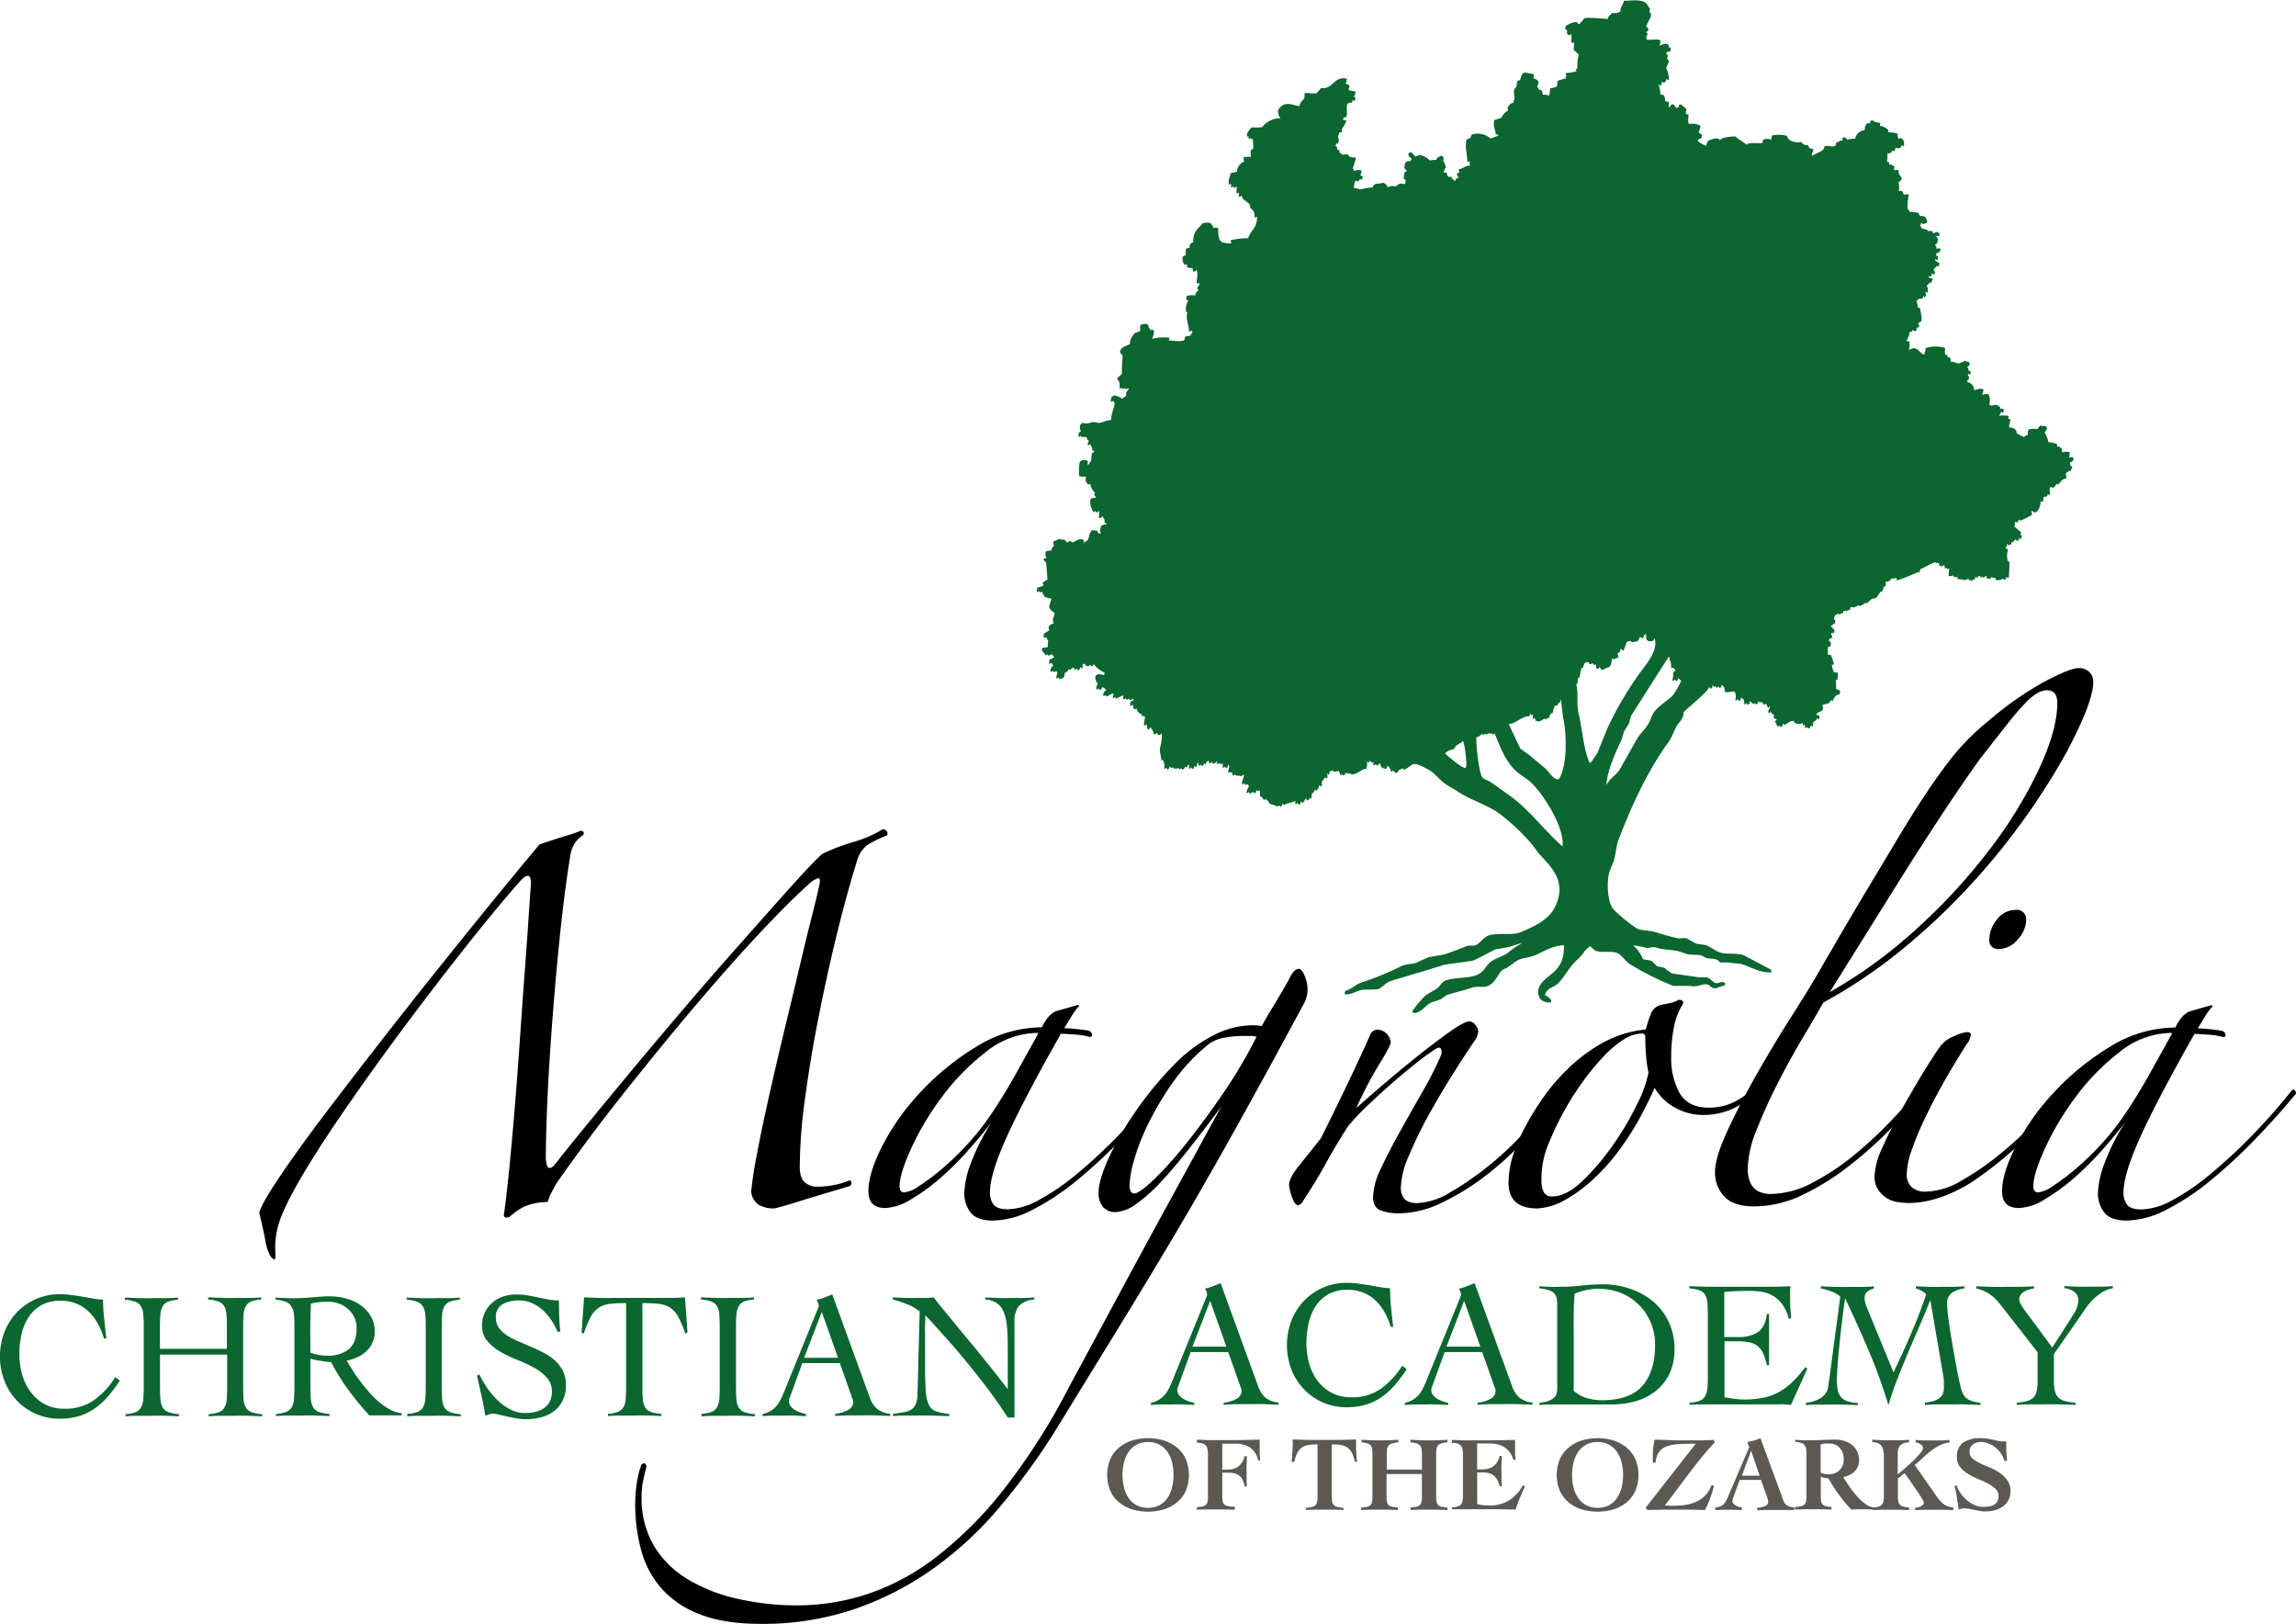<svg id="Logo_-_Balanced_-_BW" data-name="Logo - Balanced - BW" xmlns="http://www.w3.org/2000/svg" viewBox="0 0 537.69 380.21"><defs><style>.cls-1{fill:#0b6630;}.cls-2{fill:#5b5953;}</style></defs><title>Logo - Balanced - Color</title><g id="_Group_" data-name="&lt;Group&gt;"><path id="Tree_Symbol" data-name="Tree Symbol" class="cls-1" d="M511.85,135.22l-0.07-.82a0.9,0.9,0,0,0,.82-0.9,0.58,0.58,0,0,0-.9-0.15,1.86,1.86,0,0,1,.07-1.27,2.09,2.09,0,0,0-1.64,0l-0.22-.15-0.07-.67-0.3-.3c-0.39-.3-0.31-0.37-0.75-0.15l-0.07-.67a6.35,6.35,0,0,0-2-.45,7.35,7.35,0,0,0-.75-2l-0.15-.3a3.87,3.87,0,0,0,.6-1l-0.37-.52a2.29,2.29,0,0,1-1.19-.07,2,2,0,0,0-.67.82,5,5,0,0,0-2.09.07,2.71,2.71,0,0,0-.22,1.34,0.86,0.86,0,0,0-.82.45c-0.76-.17-1.17-0.67-1.79-0.82,0.06-1.09-.9-1.44-1.79-1.42a8.18,8.18,0,0,1,.37-1.79,0.79,0.79,0,0,0-.6-0.22l0.15-.52-0.22-.22a8.76,8.76,0,0,0-2,0c0.17-.47.49-0.5,0.37-1l0.52,0.37,0.22-.75a0.6,0.6,0,0,0-.9-0.15v-0.52a0.79,0.79,0,0,1-.37-0.3,1.88,1.88,0,0,0-1.57,0l-0.6-.22a3.38,3.38,0,0,0-.07-2.24l-0.07-.22a3,3,0,0,0-1.49.15l0.3-1.19c-0.73-.58-1.42,0-2.24.07a1.78,1.78,0,0,0-1.57-1.87v-0.45H488l0.15-.75-0.3-.3,0.07-.45,0.45,0.22,0.15-.67c-0.18-.27-0.14-0.27-0.6-0.3a0.72,0.72,0,0,0-.3-0.9l0.52-.22,0.15-.6-0.07-.22a2.44,2.44,0,0,1-1-.37l-1.34.6c-0.68.15-1.45-.57-2-0.3-0.14-.71.1-1.13-0.82-1.12,0-.37.11-0.32-0.15-0.52l-0.37-.07a3,3,0,0,1,0-1.42l-0.15-.22a8.26,8.26,0,0,0-4.4.07l-0.3,1.42-0.37.07c-1.36-1.08-1.54-2-3.36-1,0.47-1.18.16-.89,0.22-2l-0.75-.15a4,4,0,0,0,.75-2.09c0.48,0,.56-0.06.67-0.45l0.67,0.3,0.22-.22a0.41,0.41,0,0,0,.07-0.52l0.67-.37c0-.37,0-0.29-0.22-0.45V101.7l0.22-.07c1.08,0,.19-2.81.15-3.36l-0.52-.15a4.12,4.12,0,0,0-.3-1.49l0.67-.6c0.52,0.27.93,0.07,0.9-.67l0.37,0.45,0.3-.45-0.15-1V94.31L478,94.46l0.37,0.3a2.15,2.15,0,0,0-.15-1.72l0.67-.67c0.19-.1,0-0.06.3,0.07l0.45-.9-0.07-.22a1.63,1.63,0,0,1-.9-0.22h-0.15l0.15-.22c0.16,0,0-.06.15,0.07a0.58,0.58,0,0,0,.52-0.82L480,90.5l0.15-.67a1.27,1.27,0,0,1-.3-0.52c0.05-.36.5-0.42,0.67-0.9l0.3,0.22a1.34,1.34,0,0,0,.37-0.82,9.13,9.13,0,0,1-.9-0.6c-0.13-.12-0.08-0.15-0.07-0.52a1,1,0,0,0,.52.37l0.15-.9L480.42,86V85.58c0.34-.27.39-0.39,0.75-0.3l0.3-.75-0.07-.15a2.44,2.44,0,0,0-1,0c0.23-.5,0-0.53-0.3-0.9,0.78-.14,1-1.74.22-2V81.25a0.93,0.93,0,0,0,.52.22l0.37-.22V80.8l-0.6-.37a2,2,0,0,1-1,.3V80.35a1.8,1.8,0,0,0-1.19-.07V80L477,79.61a1.59,1.59,0,0,0-.3-0.6c0-.25.24-0.43,0.22-0.75l0.45,0.37a2.83,2.83,0,0,0,1-.45L478,77.07a1.54,1.54,0,0,0-1.34-.3L476.24,76a7.54,7.54,0,0,0-2-.22c-0.08-.52-0.21-0.26-0.37-0.52-0.39-.63,0-2.83.15-3.43V71.77a1,1,0,0,0-1,0,0.71,0.71,0,0,1-.37-0.75,2,2,0,0,0-1-.15,3.87,3.87,0,0,0-.07-2.09,1,1,0,0,0,.75-1c-0.35-.53-0.86-0.93-0.67-1.57a0.58,0.58,0,0,0-.9-0.15c-0.31-.27-0.26-0.33-0.07-0.82a2,2,0,0,0-1.27-.6V64.15L468.92,64l0.15-2.16,0.22,0.3a1.45,1.45,0,0,0,.9-0.75l0.3,0.22a1.91,1.91,0,0,0,.45-0.82l0.9,0.07a0.88,0.88,0,0,0,.52-0.82l0.37,0.37,0.15-.07c0.16-.77-0.14-2.21-1.19-1.72l-0.15-.07a2.46,2.46,0,0,1-.15-1.12,7.35,7.35,0,0,0-2.16-.3V56.61a3.57,3.57,0,0,0-1.94-1V55c-0.73-.32-1.28-0.14-1.72-0.67l-0.6.15V55c-0.28,0-.6.05-0.82,0.07a2.48,2.48,0,0,0-.45,1.57,2.43,2.43,0,0,0-2.24,2,6.92,6.92,0,0,0-1.87.22,1.23,1.23,0,0,0-.67-0.6,0.48,0.48,0,0,1-.37.15c-0.23.31-.08,0.43,0.15,0.67-0.85-.18-0.9.25-1.72,0.52l-0.15.67c-0.56.39-1.63-.08-2.24,0.07s-0.3.51-.6,0.82c-0.6.63-1.73,0.85-2.46,1.42h-0.22c0-.82.3-0.72,0.37-1.49-0.55-.17-1.11-0.12-1.19-0.82l-0.22-.15a1.39,1.39,0,0,1-1.42-.75c-1,.28-3.09,0-3.36-1.42a7.46,7.46,0,0,0-3.51-.07l-0.22,1a2.18,2.18,0,0,0-1.87,0l-0.15.75c-1.21.16-2.73-.24-3.81,0.37-0.8-.8-1.77-1.06-2.46-1.87-0.73-.08-3.53.16-3.66,0.9h-0.07l-0.07-.3c-1-.46-1.86.13-2.69,0.37l-0.45,1.19a6.92,6.92,0,0,1-1.79-1l-0.15-.15a0.67,0.67,0,0,1,.75-0.52l0.3-.75a2.79,2.79,0,0,0-.82-0.67l0.45-1.57a4,4,0,0,0-2.69-.45c-0.37-.42-0.19-1.23-0.15-2.16a1.12,1.12,0,0,0-.6-0.15,1.82,1.82,0,0,1,.15-1.12l-1.34-1.19a0.63,0.63,0,0,1-.37.15,0.43,0.43,0,0,0-.07.52l-0.6.22-0.75-.9c-0.45.07-.62,0.1-0.67,0.6l-0.3.07a2.88,2.88,0,0,1-.07-1.19A1.6,1.6,0,0,0,417,49.9a7.39,7.39,0,0,0-.3-1.42,1.6,1.6,0,0,0-.82-0.15,9.89,9.89,0,0,0-.45-2.39V45.87l0.45,0.37a1.48,1.48,0,0,0,.3-1l0.45,0.3,0.37-.22a0.78,0.78,0,0,0,.15-0.75l0.52,0.37,0.15-.07a5.72,5.72,0,0,0-.6-2.76,5.32,5.32,0,0,1,.6-1.42c0.13-.42-0.37-0.55-0.37-0.9s0.32-.6-0.07-0.9l-0.22-.3a1.09,1.09,0,0,1,1-.37l0.15-.75a0.53,0.53,0,0,0-.52-0.22,0.81,0.81,0,0,0-.22-0.75,1.92,1.92,0,0,0-1.79.37h-0.07l0.15-1.27c-0.91-.45-2.92.08-3.21-0.22a0.89,0.89,0,0,1,.22-1.12,1.23,1.23,0,0,0-.37-0.6l0.52-.37c0-.48,0-0.7-0.52-0.82,0.23-1,.8-1.53,1.12-2.54a0.92,0.92,0,0,0-.37-1l0.15-.75-0.82-1.19c-1-1.18-4-.6-5.3-0.67-0.08.91-.8,1.25-0.82,2.54a2.54,2.54,0,0,1-1.87.3c-0.35.42-1.12,0.83-1,1.42-0.66,0-5-.45-5.52-0.15l-1.19,1.34c-0.45.14-.24-0.24-0.52-0.37-0.65-.32-2.37.5-2.69,0.9-0.15.55-.24,0.86,0.3,0.82v1c0.28,0.1.15,0,.3,0.22a0.7,0.7,0,0,0,.67-0.15h0.07v2a1.2,1.2,0,0,0,.6-0.15L395.55,38c0.61,0.15.66,0.59,1.19,0.9a9.28,9.28,0,0,0-.3,3.28h-0.22a0.45,0.45,0,0,0,0,.6,7,7,0,0,1-2.46.45l-0.15.3,0.3,0.3c-0.33.28-.28,0.25-0.15,0.67a11.36,11.36,0,0,0-2,.6l-0.15,1.27a4.13,4.13,0,0,1-1.57.45l-0.22,1.72a4.06,4.06,0,0,0-1.49-.22c-0.2-.6-0.08-1.19-1-1.19,0-.38.06-0.42-0.37-0.52l0.37-1.27a1.58,1.58,0,0,0-1.27-.82,2.23,2.23,0,0,0,.15-1L384,43.1c-0.82.48-.61,0.75-1,1.72a1.52,1.52,0,0,1-.67.3,9.87,9.87,0,0,0-.15,1.19c-0.08.21-.51,0.67-0.6,0.9a4.32,4.32,0,0,0,.15,1.79l-0.37,1.27a1,1,0,0,0-1,.75c-0.39,0-.26.5-0.22,1a4.16,4.16,0,0,0-1.57,1.72,16.61,16.61,0,0,1-1.64.52c-0.3,1.4.27,2.26,0.37,3.36a0.87,0.87,0,0,1,.6.15L378,57.81a12.1,12.1,0,0,1-1.94.75,4.54,4.54,0,0,0-4.4-.9l-0.37.82a4.17,4.17,0,0,1-.82.3c-0.5,1.61.16,3.44,0.15,5.23l0.07,0.07a0.75,0.75,0,0,0,.45-0.3L371.21,65c-0.77-.24-1.61.63-2.46,0.75a0.58,0.58,0,0,0,0,.67,0.53,0.53,0,0,1-.45.3l-0.15.3,0.52,0.75a0.75,0.75,0,0,0-.82.75,1.64,1.64,0,0,1-1-1l-0.6.07a0.91,0.91,0,0,1-.37-0.9,1.6,1.6,0,0,0-.82-0.15,5.58,5.58,0,0,1,.6-1.34c-0.35-.37-0.34-1.18-0.75-1.49a0.93,0.93,0,0,1,.22-0.37,0.81,0.81,0,0,0-.6-0.75c-0.39.23-1.19,0.45-1.12,1a5.26,5.26,0,0,0-1.57.15,4.37,4.37,0,0,0-2.16-1.27,2.43,2.43,0,0,0-1.19.37l-0.9-1a1.16,1.16,0,0,0-.75.22,1.09,1.09,0,0,0,.75,1.19l-0.22.6a2,2,0,0,0-1.27.37l-0.15.6c-0.06.66-.1,1,0.45,1.12v0.3a0.92,0.92,0,0,0-.52.37l-0.15,1.49,0.45,0.15-0.07.9c-0.6.29-.78-0.19-1.42,0.07l-0.9.6a2,2,0,0,0-1.79.22,1.79,1.79,0,0,0-1.12-1.12c-0.78.41-1.76-.06-2.31,0.75l-0.07.37a11.57,11.57,0,0,0-2.76.45L344,70.13l0.3-1.49c0.38-.22.27-0.13,0.75,0l0.37-.45c0.32-.11.13-0.09,0.45,0.07l0.3-.75a0.71,0.71,0,0,0-.6-0.22,6,6,0,0,0,.3-1.19,2,2,0,0,0-1.79.15c0-.44,0-0.44-0.3-0.6l0.75-2.39L344.34,63a3,3,0,0,1-1.27-.15l-0.45-.52a4.23,4.23,0,0,0-1.27.07c-0.3-.25-0.1-0.39-0.67-0.45V61.32l-0.52-.15c0-.51,0-0.69-0.45-0.82l0.3-.6c0.66,0.07.61-1.12,0.3-1.57a7.73,7.73,0,0,0,.37-1,0.57,0.57,0,0,1,.52,0l0.07-.9a5.79,5.79,0,0,0,1-1.79l-0.15-.22h-0.52l-0.07-.37a0.64,0.64,0,0,1,.67-0.3c0.56-.68-0.06-2,0.3-3a0.85,0.85,0,0,1,1-.37,0.7,0.7,0,0,0,.22-0.75l0.52,0.37,0.22-.75a0.49,0.49,0,0,0-.37-0.22l0.37-1.12-0.07-.22a9.07,9.07,0,0,1-1.57-.3l0.22-1a1.3,1.3,0,0,0-.9-0.45l0.3-1-0.07-.22c-3-.74-3.23,2.69-6,2.16a7.34,7.34,0,0,1-1,1.19c-0.45.34-2-.15-2.84,0.07-0.06.23,0,.94-0.07,1.12-0.18.49-1,.78-1.12,1.87-1.37-.09-2.17-0.76-3.58-0.37A3,3,0,0,0,326.28,52a3.33,3.33,0,0,0,.6,1.94c-1.37-.35-3.54.86-4.18,1.87-0.28.3-2.52,0.17-2.54,0.15A4.59,4.59,0,0,0,319,57.59v0.52h0.45l-0.07.37,0.15,0.22,0.45-.22a0.42,0.42,0,0,0,.45.3c0,0.83.08,1.29,0.07,2.24l-0.45.15a2.84,2.84,0,0,0-.07,1.72,6.91,6.91,0,0,0-1.72.07,1.41,1.41,0,0,0,.15,1,2.62,2.62,0,0,0-1.72,2.39,9,9,0,0,1-1.42.3l-0.52,1.64v1a0.77,0.77,0,0,0,.6-0.07l-0.07.75,0.07,0.07a0.75,0.75,0,0,0,.45-0.3l0.15,0.37h0.22l0.45-.37-0.07,1.64,0.6-.07v0.9l0.22,0.07,0.37-.37c0.4,1.69,2.12,1.19,2.09,3.06a0.94,0.94,0,0,1,.6.45,2,2,0,0,1,.3,1.57,0.88,0.88,0,0,0,.67-0.07c0,2.71-1.51,3.09-2.09,5a19,19,0,0,0-4,.45c-0.22.32-.06,0.4,0.15,0.67-1.05.29-1.23-.08-2.39-0.15-0.11-.59-0.21-0.21-0.45-0.52a6.55,6.55,0,0,1-.3-2.76,1.8,1.8,0,0,0-1.19-.07,1.85,1.85,0,0,0-.75-1.19,3.66,3.66,0,0,0-1.72.07c-1,1.29-2.29,1.74-2.24,4.48a1.09,1.09,0,0,0-.82,1.34,1.3,1.3,0,0,0-.82.15,4.07,4.07,0,0,0-.07,1.42l-0.75.45a2.52,2.52,0,0,0,.37,1.79,0.77,0.77,0,0,0,.67,0v0.75a8.19,8.19,0,0,1,1.34.22v0.67c0.46,0.07.57,0.1,0.75-.3h0.15c0.38,1.05,0,1.69,0,3.06a0.77,0.77,0,0,0,.6-0.07,1.12,1.12,0,0,1-.52,1.12l0.37,0.67a1.23,1.23,0,0,0-.75,1.19,4.23,4.23,0,0,0-2,.07,1.76,1.76,0,0,0-.07,1h0.45a4.82,4.82,0,0,0-.6,1.72c-0.05.62-.08,1,0.37,1.12-0.53,1.55.37,2.94,0.37,4.48l0.07,0.07a0.75,0.75,0,0,0,.45-0.3,1.87,1.87,0,0,0,.3.37,3.14,3.14,0,0,1-.75,1,0.93,0.93,0,0,0-1,.15l-0.15.67c-0.34.54-2.59,0.22-3.66,0.15l0.15-.45-0.22-.22a12.11,12.11,0,0,0-3.88.3c0.33-.55,1-2.76-0.37-2-0.11-.67-0.54-0.58-0.45-1.19-0.41-.5-1.35-0.26-1.87-0.07a2.44,2.44,0,0,0,0,1.34,3.24,3.24,0,0,1-1.34.52c-0.52.82-1.14,1.29-1.12,2.61-0.63.38-1.8,0.57-2.24,1.49-0.33.7,0.6,0.92,0.52,1.57a25.65,25.65,0,0,0-.15,3.88,4.75,4.75,0,0,1-1,.9l-0.15.3c0.68,0.88.62,1,.6,2.24l0.07,0.07a0.75,0.75,0,0,0,.45-0.3l0.15,0.37c0.39,0,.36,0,0.52-0.22,0.17,0.08.13-.06,0.22,0.3l0.6-.22,0.22,0.15a1.57,1.57,0,0,0-.67,1.64c-0.44.16-.49,0.39-1,0.6a5,5,0,0,0-1.79-.75l-0.6.3a2,2,0,0,0-.22,1.12l0.22,0.07,0.3-.22,0.37,0.52c-0.17,1.43-.82,2.47-0.82,4-1.06,0-2,.61-2.91.67a6.24,6.24,0,0,0-1.49-.22,3.74,3.74,0,0,1-2,.3l-0.3-.15-0.52.52a1.58,1.58,0,0,0,.15,1.49l-0.52.37-0.07.9,0.22,0.07,0.37-.37,0.07,0.37c0.6,0.13,1.37-.41,1.42.75a0.53,0.53,0,0,0,.37-0.07,6.87,6.87,0,0,0-.3,1.19c0.31,0.14.35,0.15,0.52-.22a2.62,2.62,0,0,1,.6,1.57c0.26,0,.19.1,0.37-0.07h0.07c-0.1.68-.41,0.4-0.6,0.82L282.53,134l-0.67,1h-0.07a1,1,0,0,1,0-.82l-0.07-.15a4.38,4.38,0,0,0-1.34-.15l-0.52.45a13.27,13.27,0,0,0-.15,3.28,2.35,2.35,0,0,0,1.57.07V139c0.21,0.28.31-.05,0.37,0.52a0.88,0.88,0,0,0,.67-0.07,3.73,3.73,0,0,0,1.12,2.09l-0.22.45,0.45,0.6c-0.49.26-.92,0-1.34,0.52a4.54,4.54,0,0,0,.82,3.06l0.3-.37,0.45,0.37,0.52-.45-0.07,1.72c0.44,0,.5.08,0.67-0.3l0.15-.07a1.87,1.87,0,0,1,.52,1.49c0.31,0.12.32,0,.45,0.37a2.41,2.41,0,0,0-1.27.37l-0.3,1.12c0.07,0.27,0,.15.15,0.3l0.15,0.22-0.52.15a0.86,0.86,0,0,1-.3-0.6,6.55,6.55,0,0,0-1.34-.22c-0.86,1.15-.44,1.26-1,2.39l-1,.6,0.15-.45c-0.63-1-2.06.1-2.69,0.37l-0.3-.22c-0.31-.28-0.62,0-1,0.22-0.19-.13-0.37-0.52-0.52-0.6-0.64-.31-0.68.22-1.12-0.3l-1.57.67a1.55,1.55,0,0,0,.22,1,1.41,1.41,0,0,0-.67,1.12,6.44,6.44,0,0,0-1.19.15l-0.15.22a1.64,1.64,0,0,0,.22,1.34l-0.6.15-0.15.22,0.67,0.82,0.3,3.88a3.26,3.26,0,0,0-1.19.9l0.3,0.45a4.4,4.4,0,0,1-1.49.52l-0.15,1,0.07,0.07a0.75,0.75,0,0,0,.45-0.3l0.15,0.37a1,1,0,0,0,.52-0.22l0.6,1.19a6.94,6.94,0,0,0,1.72.52,10.33,10.33,0,0,0-.6,1.94,2.48,2.48,0,0,0,1.27,1.34,3.15,3.15,0,0,1-.37,1.34,2,2,0,0,0,.22,1.19c-0.48-.06-1.75.65-1,1.49l-1.34.9-0.07.82,0.37,0.15,0.22-.3a2.93,2.93,0,0,0,.45.9c0.06,0.3-.14,1.11-0.07,1.57-0.13,0-1,.12-1.19.15a0.77,0.77,0,0,0-.15.6l0.9,1.19,0.37-.3,0.15,0.37,0.9-.37a1.23,1.23,0,0,0,.45.52v0.22a2.08,2.08,0,0,1-1,.45l-0.15,1,0.07,0.07a0.75,0.75,0,0,0,.45-0.3l0.52,0.75a1.21,1.21,0,0,0-.67,1.34l0.07,0.07a0.75,0.75,0,0,0,.45-0.3l0.15,0.37,0.75-.22,0.15,0.37c0.06,0.16-.21.62-0.22,1.27l0.07,0.07a0.37,0.37,0,0,0,.37-0.3l0.22,0.37c1,0,1.33-.3,1.27-1.34a1.24,1.24,0,0,0,.9-0.82c0.35-.08.13-0.08,0.45,0.15l0.3-.45a3,3,0,0,1,.6-0.15l0.15,0.52,0.45-.22,0.07-.15,0.15,0.45,0.37-.07a0.78,0.78,0,0,0,.15-0.75l0.15,0.15,0.37,0.3a1.33,1.33,0,0,0,.07-1c0.37,0,.29,0,0.45-0.22a1.18,1.18,0,0,0,.9.67,0.59,0.59,0,0,0,.45-0.45l0.22,0.45a0.57,0.57,0,0,0,.6-0.52,6.86,6.86,0,0,0,2.54,2l0.07,0.15-0.22.45a5.33,5.33,0,0,0-1.42-.22,0.39,0.39,0,0,1-.37.22l-0.22.52a2.53,2.53,0,0,0,.6,1.49,2.58,2.58,0,0,0-.37,1.27c0.37,0.08.34,0,.6-0.22l0.15,0.37a0.56,0.56,0,0,0,.6-0.6,1.33,1.33,0,0,1,1,.75,1.12,1.12,0,0,0-.67,1.27l0.07,0.07,0.45-.22a0.7,0.7,0,0,0,.37.3,3.52,3.52,0,0,1,1.27-.67l0.07-.07,0.15,0.07-0.15,1,0.07,0.07a0.75,0.75,0,0,0,.45-0.3,0.62,0.62,0,0,0,.37.37,11.57,11.57,0,0,1,1.57-.75l-0.07.9,0.15,0.07a1,1,0,0,0,.37-0.22l0.07-.15,0.15,0.45,0.75-.3v0.37c0.44,0,.5.08,0.67-0.3,0.29,0.13.21,0,.3,0.37l-0.6.22a1.9,1.9,0,0,0-.22,1l0.15,0.07a1,1,0,0,0,.37-0.22l0.07-.15,0.3,1.12a0.7,0.7,0,0,0,.67-0.15,1.47,1.47,0,0,0,1.19,1.34l-0.07.45a0.55,0.55,0,0,0,.45-0.07l0.37,0.22-0.3,2,0.15,0.07a1,1,0,0,0,.37-0.22l0.07-.15a2.92,2.92,0,0,1,.22,1.19c0.49,0.06.6,0,.75-0.45h0.07c0.24,0.67.66,0.75,0.67,1.64,0.46,0.06.57,0,.75-0.37l0.3,0.6a1.08,1.08,0,0,0,.82-0.37h0.07a9.4,9.4,0,0,1-.37,3.06c-0.27,1.43.23,2.07,0.22,3.14,0.32,0.1.14,0.19,0.37-.07a2.89,2.89,0,0,1,.3,2.09l0.07,0.07,0.52-.3,0.07,0.37h0.22a0.57,0.57,0,0,0,.37-0.75l0.37,0.37c0.3,0.2.28,0.08,0.52-.15l0.15,0.37A2.37,2.37,0,0,0,303,206l0.3,0.3,0.37-.3,0.15,0.37a0.78,0.78,0,0,0,.67-0.75l0.37,0.3,0.37-.67,0.15-.15a6.38,6.38,0,0,1,.07,1l0.22,0.07,0.3-.37a0.52,0.52,0,0,0,.37.37,0.56,0.56,0,0,0,.3-0.75l0.52,0.37c0.25-.52,0-0.88.52-1.12l-0.07.67c0.37,0.08.34,0,.6-0.22,0.09,0.33,0,.25.3,0.37a0.76,0.76,0,0,0,.45-0.67l0.37,0.3,0.3-.67,0.45-.22,0.07,0.67a0.81,0.81,0,0,0,.67-0.37,0.75,0.75,0,0,1,.22.52,1.91,1.91,0,0,0,1-.75L312,205l0.07,0.07a0.78,0.78,0,0,0,.52-0.3c0.28,0.47.36,0.37,0.75,0.07v1l0.22,0.07,0.3-.3,0.15,0.37,0.37-.07,0.22-.6,0.15-.07c0.31,0.64-.1.95-0.15,1.72l1,0.07v0.6l0.22,0.15,0.3-.3c0.5,0.51,1,.11,1.49.45l0.67-.45c0.09,0.91-.42,1.26-0.45,2.24l0.07,0.07a0.78,0.78,0,0,0,.52-0.3l0.15,0.45a0.75,0.75,0,0,0,.52-0.22l0.37,0.45c-0.1.74-.51,0.63-0.52,1.64l0.07,0.07,0.52-.3,0.07,0.37h0.22l0.6-.37,0.07-.15,0.15,0.45,0.37-.07a0.78,0.78,0,0,0,.15-0.75l0.15,0.15c0.49,0.31.19,0.16,0.75,0-0.07,2.31.16,0.77,0.82,2.16,0.29,0.05.29,0.13,0.45-.15a2.13,2.13,0,0,1,1,1.12,14,14,0,0,1,1.72.6,0.68,0.68,0,0,0,.52-0.22,0.7,0.7,0,0,0,.37.3,0.56,0.56,0,0,0,.3-0.75l0.52,0.37c0.95-.62,1.71-0.43,2.61-1l-0.07.75,0.15,0.07a1,1,0,0,0,.37-0.22l0.07-.15,0.15,0.45,0.37-.07a0.67,0.67,0,0,0,.15-0.67l0.52,0.37a7.26,7.26,0,0,0,.75-1.12l0.22,0.52a0.71,0.71,0,0,0,.67-0.67l0.37,0.3a6.24,6.24,0,0,0,.07-1.12c0.3-.4.57-0.23,0.67-0.9a0.5,0.5,0,0,1,.45.07,2,2,0,0,0,.67-1.27l0.45,0.37c0.36-.43,0-0.73.22-1.27a4.81,4.81,0,0,0,.67-0.9l0.37,0.22,0.15-.07a1.59,1.59,0,0,0-.07-1.12l0.52,0.37,0.15-.9c0.34,0,.46.15,0.67-0.22l0.22,0.37a1.82,1.82,0,0,0,1.19-.22,6.62,6.62,0,0,1,.45,1.12l0.37-.3a0.7,0.7,0,0,0,.37.3,0.69,0.69,0,0,0,.37-0.6c0.37,0.08,1.4.09,1.49,0.37,1.34-.05,2.55-1.42,3.43-1.34a3.18,3.18,0,0,0,.15-1.64l0.15-.07,0.15,0.3c0.27-.14.25-0.17,0.3-0.52h0.07l0.45,0.52,0.37-.22v0.75l0.15,0.07a1,1,0,0,0,.37-0.22l0.07-.15,0.15,0.45a1.61,1.61,0,0,0,.82-0.6,5,5,0,0,0,.6,1.34l0.37-.37,0.07,0.37,0.15,0.07a0.62,0.62,0,0,0,.45-0.82,1.54,1.54,0,0,1,.9,1.34l0.07,0.07a0.37,0.37,0,0,0,.37-0.3l0.67,0.6,0.45-.07a2.19,2.19,0,0,1,.37-0.6c0.09-.09.61-0.22,0.9-0.45l0.07,0.37c0.64,0,1.6-.91,2.24-1.27,0.92-.28,2.51.64,3.21,1,1.76,0.82,2.62,2.2,4,3.28,1,0.8,2.37,1.45,3.43,2.16,3,2,6.72,3,9.63,5.08a50.64,50.64,0,0,1,7.61,7.17l1.72,2.31c3.1,3.22,6.69,6.84,3.51,12.76-1.48,2.75-4.82,4.26-7.76,5.52-2.11.91-5.77,0-7.84,0.9-1.08.49-1.74,1.73-2.76,2.16-0.58.25-1.41,0-2.09,0.22-1.72.67-3.64,1.45-5.45,2l-3.51.6-3,1.34c-1.23.36-2.47,0.25-3.51,0.82a68.46,68.46,0,0,1-9.33,3.81c-1.31.48-2.16,1.53-3.58,1.87a1,1,0,0,0-.22.67l0.15,0.22c1.49,0,2.32-.66,3.58-1,1.09-.27,3.71,0,4.4-0.37s1.51-1.29,2.31-1.64a23.39,23.39,0,0,1,2.61-.82c3.7-1.13,6.77-2,10.3-3.14l6.49-.9c1.92-.72,3.65-1.87,5.52-2.69l3-.52,3.14-1v0.07a20.06,20.06,0,0,0-3.36,2.31c-1.27.88-2.79,1.16-4,2.09-1,.8-1.46,2.1-2.61,2.76-2.11,1.21-5.42.71-7.91,1.57-0.83.29-1.26,1.26-1.87,1.79l-2.61,1.57A20.49,20.49,0,0,0,357.7,263l0.45,0.37c1.84-.16,2.62-1.85,4-2.46,0.87-.4,1.47-0.42,2.31-0.82l1.27-.9c1.92-.69,4.16-1.13,6-1.79,1.39-.48,2.79.16,4-0.52,1.5-.87,1.87-2.28,3-3.51a4.63,4.63,0,0,1,1.12-.6c0.84-.5,1.71-1.27,2.61-1.79s3-.63,4.33-1.27c1.85-.89,3.94-2.15,6.49-2.24,0,3.34-.88,5.08-3,6.79-1.49,1.22-4.13,3-2.61,5.75a2.9,2.9,0,0,0,2.54.82l0.07-.45a2.85,2.85,0,0,0-1.49-1.19c0.52-1.85,2-1.69,3.21-2.91s2-2.76,3.14-4.11c0.77-.92,1.77-1.77,2.54-2.69a5.44,5.44,0,0,1,1.72-1.79l1.12,1c1.68,0.77,4.13-.15,5.6.82,1,0.66,1.68,1.91,2.69,2.46A69.09,69.09,0,0,0,418.84,257L423,257c1.26,0.43,3-.71,4-0.3,0.5,0.23,1,1.07,2,.82a7.19,7.19,0,0,1,1.79-.6l0.22-.22v-0.37l-0.15-.07c-0.57-.5-1.54.27-2.09,0.07-0.79-.27-1.18-1.11-2.09-1.34H425l-6.42-.9a9.51,9.51,0,0,1-1.72-1.27,7.12,7.12,0,0,0-1.72-.37l-1.42-1.34-1.94-.37a10,10,0,0,0-2.24-3.21v-0.07c0.81,0.18,2.15.39,2.91,0.6s1.51-.37,2.54,0c1.25,0.45,3,.39,5.08.82l2.31,0.75,2.91,0.15,1.12,0.6c1,0.37,1.82.11,2.76,0.52l0.67,0.6h2.09c1,0.28,2.24.16,3.14,0.45,2.15,0.69,4,2,6.79,1.87l-0.07-.6-6.49-3.43c-1.9-.63-4.27,0-6-0.82-0.71-.33-1.68-1-2.39-1.34-0.9-.44-1.93-0.24-2.84-0.6l-2-1.12c-0.7-.29-1.45.07-2.16-0.07-1.85-.37-4.17-1.14-6-1.64l-2.91-.37c-1.2-.32-5.48-3.93-6.27-4.93-1.31-1.67-1.51-6.32-.82-8.66l1-2.46c0.53-1.8.55-3.52,1.12-5,3.12-8.1,6.83-16.14,11.57-22.69,1-1.32,1.38-2.85,2.24-4.25l0.82-1c0.18-.36.87-1.42,0.52-1.87,0.87-.88,5.91-5,6-5.82l0.15-.07a0.7,0.7,0,0,0,.37.3h0.07a0.73,0.73,0,0,0,.22-0.82l0.52,0.45,0.22-.22,0.3,0.45,0.3-.37,0.45,0.37a0.56,0.56,0,0,0,.3-0.75c0.79,0.34.75,0.91,0.9,1.72A5.49,5.49,0,0,0,433,188a0.41,0.41,0,0,0,.3.22,2.79,2.79,0,0,1,.07,1.87l0.15,0.07a1,1,0,0,0,.37-0.22l0.07-.15,0.15,0.45,0.37-.07a0.67,0.67,0,0,0,.15-0.67,5.79,5.79,0,0,1,.67.37,4.22,4.22,0,0,1,.22,1.19l0.22,0.07,0.22-.45,0.22,0.45,0.37-.07a0.67,0.67,0,0,0,.15-0.67,1.39,1.39,0,0,1,.9.67l0.37-.3,0.3,0.37a0.93,0.93,0,0,0,.52-0.82l0.37,0.37,0.15-.22a1.34,1.34,0,0,1,.82.82l0.3-.37a1.39,1.39,0,0,1,.52.9l0.15,0.07,0.3-.3,0.15,0.15a2.14,2.14,0,0,0-.45,1.19l0.07,0.15,0.22,0.07,0.22-.45a1.42,1.42,0,0,0,.82.82l-0.07.75,0.67,0.3c0,0.38-.16.25-0.37,0.45a11.7,11.7,0,0,0,.67,1.27,1,1,0,0,0,.45-0.3l0.15,0.37,0.37-.07a0.7,0.7,0,0,0,.15-0.75l0.6,0.37a3.77,3.77,0,0,1,2-1c0.24,0.92,1.52.92,2.16,0.52V196c0.34-.07.22,0,0.37-0.22h0.07l0.07,0.75,0.07,0.07a0.78,0.78,0,0,0,.45-0.22l0.22,0.3h0.22a0.85,0.85,0,0,0,.37-0.6l0.15-.07,0.3,0.3c0.1-.29.07-0.77,0.15-1,0.22-.53.87-0.27,0.75-1,0.16,0.05,0,0,.15.07l0.37,0.3,0.22-.75a1.28,1.28,0,0,0-.82-0.45v-0.07c0.67-.8,1.24-0.41,1.64-1.34l-0.22-.82c0.72-.37,1.81-0.16,2-1.19l0.45,0.22c0.39-.85.74-1.54,1.57-1.49l0.22-.9-1-.45a18.37,18.37,0,0,0-.07-2.16l0.3,0.15a3.43,3.43,0,0,0,.15-1.79l-0.82-.07a3.56,3.56,0,0,1-.52-1.87l0.3,0.15,0.15-.22a10.59,10.59,0,0,0-.75-2.16h-0.67v-1.79a0.88,0.88,0,0,1,.52-0.15l0.15-.22c0.05-.59.09-0.91-0.37-1a0.6,0.6,0,0,1,.22-0.67c0.14-.21.06-0.06,0.3,0l0.15-.15a0.86,0.86,0,0,0-.3-0.9,0.37,0.37,0,0,0,.3-0.37l0.3,0.22,0.15-.07,0.15-.67-0.9-1c0.53-.19.52-0.5,0.9-0.45l0.22-.75a0.56,0.56,0,0,0-.37-0.3l0.22-1a1.65,1.65,0,0,0,.82-0.45l0.15,0.3c0.55-.15.45-0.39,0.9-0.3a1.12,1.12,0,0,0,.15-0.6c0.35,0.12.24,0.17,0.45-.15l0.15,0.3c0.55-.15.45-0.39,0.9-0.3l0.15-.67,0.37-.07c0.13,0,0,0,.15.15a3.19,3.19,0,0,0,1.42-.6l0.15,0.3a7,7,0,0,0,1.34-.75c0.24-.16,0,0,0.37.07a12.38,12.38,0,0,0,1.12-1c0.24-.17.9-0.16,1.12-0.3a15.77,15.77,0,0,0,1-1.49l0.3,0.15,0.52-1.27c0.14-.21.06-0.06,0.3,0a1.66,1.66,0,0,0,0-1.19c0.59,0.21.66-.23,1.12-0.15l0.15-.52a5,5,0,0,0,1.34-.22V162c1.2-.06,5-2,5.45-1.94l0.15-.67c0.27,0.07,2.61-1.42,3.58-1.64v0.3c0.34-.07.22,0,0.37-0.22,0.23,0.27.1,0.22,0.45,0.22v0.67c0.34-.07.22,0,0.37-0.22l0.15,0.3a0.68,0.68,0,0,0,.6-0.45,1.36,1.36,0,0,1,.15.9c0.34-.07.22,0,0.37-0.22L483,159.4l0.45-.15L483.33,161a1.4,1.4,0,0,0,1.12-.15l0.07,0.45c0.34-.07.22,0,0.37-0.22l0.15,0.3a0.39,0.39,0,0,0,.37-0.22l0.07,0.67c0.34-.07.22,0,0.37-0.22l0.15,0.3,0.45-.22,0.07,0.3c0.34-.07.22,0,0.37-0.22l0.15,0.3,1-.45v0.45c0.34-.07.22,0,0.37-0.22l0.15,0.3c0.55-.15.45-0.39,0.9-0.3l0.15-.75,0.15,0.3a0.68,0.68,0,0,0,.6-0.45c0.32,0.18.28,0,.37,0.37,0.34-.07.22,0,0.37-0.22l0.15,0.3a4.78,4.78,0,0,0,1-.45v0.6l0.75,0.15,0.45-.45a0.78,0.78,0,0,0,.82.15l0.07,0.52a2,2,0,0,0,1.72-.3l0.37,0.3a0.82,0.82,0,0,0,.45-0.67l0.52,0.22c0.16-1.33.13-2.3,0.22-3.66l-0.45-.37a4.86,4.86,0,0,1,.07-2.54c-0.18-.27-0.14-0.27-0.6-0.3,0.21-.48.53-0.6,0.3-1.12l0.45,0.3a0.57,0.57,0,0,0,.45-0.15c0.28-.19.22-0.24,0.15-0.6l0.45,0.15a1.25,1.25,0,0,1,.67-0.75l0.15,0.37,0.37-.07a0.7,0.7,0,0,0,.15-0.75l0.22,0.22,0.3,0.22,0.22-.9-0.45-.15a0.77,0.77,0,0,0,.22-0.6l-1.57-1.34a3,3,0,0,0,.15-1.12,2.09,2.09,0,0,0,.67.15l0.22-.67c0.18,0.06.16,0,.3,0.3a16.29,16.29,0,0,0,2.69-1.34,0.69,0.69,0,0,0-.07-0.82l0.15-.15,0.67,0.37c0.84-.06,1.48-1.81,1.34-2.39l0.07-.22,0.52,0.15,0.15-1.12a1.19,1.19,0,0,1,.75-0.15,1,1,0,0,0,.22-0.67l0.45,0.37c0.28-.8-0.28-1.28.22-1.94,0.15-.09.2,0.08,0.52,0.22a1.57,1.57,0,0,0,.82-1l0.45,0.22c0.47-.52,1.06-1.49,1.72-1.34a0.77,0.77,0,0,0,0-1,1.14,1.14,0,0,1,1.12-.82,3.32,3.32,0,0,0,.45-1A0.59,0.59,0,0,0,511.85,135.22Zm-141.6,70.69c-0.62.39-4.26-2.78-4.85-3.36a3.92,3.92,0,0,1,2.09-1c0.69-1.36,1.57-1.14,2.09-1.94C370,200.1,370.71,205.52,370.24,205.91Zm22.69,18.44c-4.26-3.69-7.62-8.47-12.24-11.79-1.65-1.18-3.32-2.45-5-3.51-0.5-.31-1.36-0.46-1.64-1-0.75-1.35-1.35-7.14-1.34-9.26a2.09,2.09,0,0,0,1.34-.9l0.07,0.3a0.73,0.73,0,0,0,.67-0.3l0.15,0.3,1-.45H376v0.3c0.34-.07.22,0,0.37-0.22l0.15,0.3,0.52-.22c1.21,3.07,2.44,6.18,4.55,8.36,1.09,1.13,2.54,1.88,3.73,2.91C387.94,211.46,393.39,219.44,392.93,224.34ZM392,208.67l-0.45-.07c-1.23-.44-1.82-1.85-2.76-2.61-1.31-1.06-2.6-2.2-3.88-3.21l-1.87-1.34-2.61-5.52v-0.3c1.35,0.18,3.22-2,4.7-1.72a1.12,1.12,0,0,0,.15-0.6l0.22-.07v0.45c0.34-.07.22,0,0.37-0.22H386l-0.07,1c0.34-.07.22,0,0.37-0.22a1,1,0,0,1,.37.82c0.34-.07.22,0,0.37-0.22l0.15,0.3a2.93,2.93,0,0,0,1.49-.82l0.15,0.3c0.55-.15.45-0.39,0.9-0.3a2.1,2.1,0,0,1,.52-1.12c0.14-.21.06-0.06,0.3,0,0.33-.75.24-2.08,1.19-1.87l0.22-.6c0.14-.21.06-0.06,0.3,0l0.3-.82,0.45,4C393.94,197.94,394.11,205.64,392,208.67Zm9-6a11.68,11.68,0,0,0-1.19,1.72l-0.52.45c-1.45-3.2-1.72-7.93-2.61-11.64-0.52-2.18,0-4.85-.52-6.72,0.09-.3,0-0.16.22-0.22a2.87,2.87,0,0,0,.07-1.42l0.3,0.15c0.45-.89.25-1.58,0.67-2.46,0.14-.21.06-0.06,0.3,0,0.22-.51.13-1.06,0.67-1.27a0.53,0.53,0,0,1,.82.37,0.74,0.74,0,0,0,.75-0.22c0.16,0.27.44,0.59,0.75,0.3l0.15,1c0.49,0.06.6,0,.75-0.45L402,183c0.82-.05,1.25-0.66,1.94-0.67a3.73,3.73,0,0,0,.52-1.87l0.3-.07c0.13,0,0,0,.15.15,0.55-.15.45-0.39,0.9-0.3a0.62,0.62,0,0,0-.15-1,1.12,1.12,0,0,0,.82-1.19l0.75,0.45,0.75-2.09,1-.22,0.07,0.37a10.25,10.25,0,0,1,1.34-.22,2.16,2.16,0,0,0,.67-1.12l0.6,0.45,0.52-1h0.3l0.07,1.19,0.37,0.37a2.94,2.94,0,0,0,1.12,0,0.85,0.85,0,0,0,.37-0.6h0.07c1,3-2.5,6.68-3.81,8.58a80.77,80.77,0,0,0-7.24,12.47Zm17.47-13.44c-1.34,1.24-3,2.17-4.11,3.66-0.61.84-.78,1.84-1.34,2.76-0.7,1.15-1.79,2.19-2.54,3.28l-4.11,7.32c-0.78,1.29-2.52,2.29-3,3.51l-0.15.07c0.15-3.26,2.37-8.09,3.58-10.6l0.52-1.79,1.12-1.79,0.52-1.87c2.94-4.59,5.83-9.22,8.81-13.81l0.45,0.22H418l-0.07.3a2.92,2.92,0,0,1,.37,2,1,1,0,0,1,1,.45,0.71,0.71,0,0,1-.52.67,3.6,3.6,0,0,1-.15,1.79l0.07,0.15,0.15,0.07,0.3-.37,0.45,0.37a0.56,0.56,0,0,0,.3-0.75l0.82,0.67A20.06,20.06,0,0,1,418.54,189.26Z" transform="translate(-27 -26.15)"/><path d="M87.71,310.07q0.56-2.06,4.49-7.95t9.91-13.84q6-7.95,13.28-17.3t14.4-18.23q7.1-8.88,13.37-16.55t10.19-12.34q3.93-1.31,6.17-2a32.38,32.38,0,0,0,3.55-1.22q1.12,0.38.37,1.12a6.47,6.47,0,0,0-2.8,4.3q-0.75,4.3-1.5,10.28t-1.4,12.71q-0.66,6.73-1.22,13.84t-0.94,13.46q-0.38,6.36-.56,11.69t-0.19,8.51a7.44,7.44,0,0,0,.28,2.52,0.69,0.69,0,0,0,.75.56,2,2,0,0,0,1-.75q0.56-.65,1.12-1.4,2.06-2.62,6.73-8.32t10.66-12.9q6-7.2,12.71-15.05T201,246.4q6.17-7,11.13-12.53t7.39-7.76a47.21,47.21,0,0,1,7.29-2.8,28,28,0,0,0,6.92-3,1.16,1.16,0,0,1,.94.47,0.8,0.8,0,0,1,0,1,28.43,28.43,0,0,0-4.58,2.24,6.92,6.92,0,0,0-2.34,3.55q-2.24,7.11-4.58,16.55t-4.3,19.35q-2,9.91-3.27,19.35a122.3,122.3,0,0,0-1.31,16.55q0,2.62,1.22,3.65a4.33,4.33,0,0,0,2.9,1,20.93,20.93,0,0,0,3.74-.37,16.35,16.35,0,0,0,3.74-1.12,0.48,0.48,0,0,1,.47.47,0.89,0.89,0,0,1-.28.84l-4.39,1.31-5,1.5L212,308.1q-2.15.65-3.65,1a7,7,0,0,1-3.65-.84,4.15,4.15,0,0,1-1.78-3.09,86.64,86.64,0,0,1,1.31-8.6q1.12-6,2.8-13.46t3.65-15.71q2-8.23,3.65-15.24t2.9-11.87q1.21-4.86,1.4-5.8,0.74-2.81,0-2.71a5.32,5.32,0,0,0-2.24,1.4q-3.55,3.18-8.32,8.13t-10.1,10.94q-5.33,6-10.94,12.71t-11,13.46q-5.43,6.73-10.28,13.18t-8.6,11.87c-0.25.5-.56,1.09-0.94,1.78a11.41,11.41,0,0,0-.93,2.34,14.82,14.82,0,0,0-5.33,1,15.35,15.35,0,0,0-3.65,2.52c-0.75.25-1.19,0.12-1.31-.37q0.56-3.93,1.22-10.47t1.31-14.4q0.65-7.85,1.22-16.17t1.12-15.71q0.56-7.38.93-13t0.56-8q0-3.55-3,0-5.43,6.17-12.81,15.52T120.62,268q-7.48,10.1-14.12,19.82T95.94,304.65q-3.37,6.17-4,9.35a18.46,18.46,0,0,0-.47,5.24c0.12,1.37,0,2-.37,1.78A3,3,0,0,1,90,319.6a12.45,12.45,0,0,1-.93-3.37Q88.64,314,87.71,310.07Z" transform="translate(-27 -26.15)"/><path d="M299.18,282.21q-4.3,5.24-9.44,10.56a122.8,122.8,0,0,1-10.38,9.63A57.67,57.67,0,0,1,269,309.32a21.08,21.08,0,0,1-9.44,2.62q-3.74,0-5.24-1.87a7.24,7.24,0,0,1-1.5-4.67,22,22,0,0,1,1.59-7,49.54,49.54,0,0,1,4.77-9.44q-2.43,3.18-5.61,6.73a70.71,70.71,0,0,1-6.54,6.45,45.33,45.33,0,0,1-6.73,4.86,12.22,12.22,0,0,1-6,2q-3.93,0-3.93-3.93,0-4.3,3.37-10.84a55.85,55.85,0,0,1,9.07-12.62,60.73,60.73,0,0,1,13-10.47A29,29,0,0,1,271,266.69a10.53,10.53,0,0,1,1.68-2.62,5.93,5.93,0,0,1,1.5-1.12l5.24-1.5,0.37,0.19A12.07,12.07,0,0,0,278,264q-0.84,1.4-1.78,2.9c0.62,0,1.56.06,2.8,0.19s2.18,0.25,2.8.37a1.17,1.17,0,0,1,.93.93,0.5,0.5,0,0,1-.56.56,15.6,15.6,0,0,0-3.37-.56q-2.24-.18-3.37-0.19-8.6,15.15-12.62,24t-4,13.18a4.54,4.54,0,0,0,.84,2.8q0.84,1.12,3.46,1.12a16,16,0,0,0,7.11-2.15,52.41,52.41,0,0,0,8.79-6,122.09,122.09,0,0,0,9.63-8.88,141,141,0,0,0,9.44-10.66q0.37-.56.75-0.28A1,1,0,0,1,299.18,282.21ZM270,268a19.58,19.58,0,0,0-12.15,4.49A53.41,53.41,0,0,0,247.58,283a66.83,66.83,0,0,0-7.2,12.06q-2.71,6-2.71,8.79c0,1,.37,1.5,1.12,1.5a7.67,7.67,0,0,0,3.46-1.5,51.9,51.9,0,0,0,5.33-4,66.65,66.65,0,0,0,6.08-5.89,60.34,60.34,0,0,0,5.7-7.29q3-4.49,5.8-9.54t5-9Z" transform="translate(-27 -26.15)"/><path d="M333.21,257.9a6.89,6.89,0,0,1-.93,3.37q-9.35,17.39-16.83,30.76t-14.21,24.68Q294.51,328,288,338.58t-13.84,22.53a157.8,157.8,0,0,1-13,17.86,84.56,84.56,0,0,1-15.52,14.4,72.44,72.44,0,0,1-18.51,9.54,66.84,66.84,0,0,1-22,3.46q-8.79,0-14.49-2.34a22.53,22.53,0,0,1-9-6.26,22.79,22.79,0,0,1-4.58-9,41.66,41.66,0,0,1-1.31-10.47,32.78,32.78,0,0,1,.37-4.77,20.42,20.42,0,0,1,.94-4,0.8,0.8,0,0,1,.75-0.75c0.37,0,.56.31,0.56,0.93q-0.37,1.31-.75,3.08a18.63,18.63,0,0,0-.37,3.83,21.92,21.92,0,0,0,2.8,11.31,22.82,22.82,0,0,0,7.76,7.85,38.89,38.89,0,0,0,11.69,4.67,62.64,62.64,0,0,0,14.4,1.59,52.58,52.58,0,0,0,16.17-2.62,54.88,54.88,0,0,0,16.17-8.69,90,90,0,0,0,15.8-15.8A151.71,151.71,0,0,0,277.31,351q4.86-9,10.28-19.07t10.47-19.35L307.13,296q4-7.38,5.89-10.75-3.74,5-7.29,9.54t-6.64,7.85a37,37,0,0,1-5.89,5.33,9.11,9.11,0,0,1-5,2,3.8,3.8,0,0,1-2.8-1.12,4.86,4.86,0,0,1-1.12-3.55q0-2.8,2.34-7.95a72,72,0,0,1,6.17-10.75,82,82,0,0,1,8.69-10.66,35.14,35.14,0,0,1,9.91-7.48,19.91,19.91,0,0,1,9-2.24,9,9,0,0,1,2.06.19q1.49-2.62,3.09-5.24t3.27-5.61Q330,253,331.16,253q0.74,0,1.4,1.68A8.81,8.81,0,0,1,333.21,257.9Zm-12,11a5,5,0,0,0-1.5-.19h-1.31a25.3,25.3,0,0,0-5,.47,8.42,8.42,0,0,0-4,2,44.6,44.6,0,0,0-8,8.79,70.39,70.39,0,0,0-5.61,9.54,49.65,49.65,0,0,0-3.27,8.51,24.46,24.46,0,0,0-1,5.52c0,1.37.37,2.06,1.12,2.06s2.24-1.06,4.49-3.18A84.34,84.34,0,0,0,304.7,294q4.21-5.23,8.69-11.78A112.12,112.12,0,0,0,321.25,268.93Z" transform="translate(-27 -26.15)"/><path d="M391.74,283.7a101.81,101.81,0,0,1-7.76,9.44,70.5,70.5,0,0,1-9.35,8.51,57.66,57.66,0,0,1-10.1,6.17,23.38,23.38,0,0,1-10,2.43,12.39,12.39,0,0,1-4.11-.65q-1.87-.66-1.87-3.27a16.62,16.62,0,0,1,1.87-6.64q1.87-4,4.39-8.51T360,282a81.07,81.07,0,0,0,4.39-8.6,2.06,2.06,0,0,0,.09-1.59q-0.28-.65-1.22-0.09a57.35,57.35,0,0,0-4.86,3.55q-2.81,2.24-5.7,4.77t-5.61,5.14a56.29,56.29,0,0,0-4.39,4.67q-3,4.68-5.14,8.6t-5.33,8.79a2.21,2.21,0,0,1-1.12,1.12q-0.94,0-1.59-2.06a12.13,12.13,0,0,1-.65-2.62q0-1.68,2.34-4.58t5.14-6.45q3-6,6.17-12.62T348,268.18a1.84,1.84,0,0,1,1.68-.93,3.22,3.22,0,0,1,3,3q0,0.75-2.71,5.14a90,90,0,0,0-5.33,10.19q3.55-3.18,7.76-6.73t8-6.54q3.83-3,6.73-5t4-2a1.82,1.82,0,0,1,1.4.84,2.66,2.66,0,0,1,.65,1.59,5,5,0,0,1-.94,2.24q-2.06,3-5,7.67t-5.7,9.63a98.9,98.9,0,0,0-4.58,9.44,19.93,19.93,0,0,0-1.87,7.1A4,4,0,0,0,356,307a4.39,4.39,0,0,0,3,.84,15.78,15.78,0,0,0,7.48-2.43,68.55,68.55,0,0,0,8.88-6.08,76.21,76.21,0,0,0,8.69-8.13,63.12,63.12,0,0,0,6.73-8.6,0.85,0.85,0,0,1,1.12-.28Q392.67,282.58,391.74,283.7Z" transform="translate(-27 -26.15)"/><path d="M443.9,276a38.13,38.13,0,0,1-7.76,7.76,16.77,16.77,0,0,1-10.38,3.46,13.52,13.52,0,0,1-6.26-1.59,12.11,12.11,0,0,1-5-4.77q-1.31,3-3.37,6.83a65.44,65.44,0,0,1-4.86,7.67,47.93,47.93,0,0,1-6.26,7,34.71,34.71,0,0,1-7.39,5.24,14.51,14.51,0,0,1-5.61,1.5q-6.73,0-6.73-6a21.28,21.28,0,0,1,1.21-6.92,42.53,42.53,0,0,1,3.09-6.92,64.41,64.41,0,0,1,4-6.36,39.66,39.66,0,0,1,4-4.86,39,39,0,0,1,9-7.29,26,26,0,0,1,10.84-3.55,30.62,30.62,0,0,1,1.12-3.46,3.42,3.42,0,0,1,2.62-2.34l1.87-.37a6.53,6.53,0,0,0,1.68-.56,1.05,1.05,0,0,1,1.12-.09c0.37,0.19.44,0.53,0.19,1a15.57,15.57,0,0,0-2,5.24,34.18,34.18,0,0,0-.65,6.92,16.89,16.89,0,0,0,2,8.6q2,3.37,6.83,3.37a13.61,13.61,0,0,0,8.79-3.18,34.06,34.06,0,0,0,6.54-6.92,0.82,0.82,0,0,1,1.22-.56C444.37,275.17,444.4,275.54,443.9,276Zm-30.85,1.31a29.11,29.11,0,0,1-.56-3.93q-0.19-2.24-.19-4.3a0.76,0.76,0,0,0-.75-0.94,8.15,8.15,0,0,0-4.3,1.4,23.8,23.8,0,0,0-4.49,3.74,57.75,57.75,0,0,0-4.49,5.33,66.21,66.21,0,0,0-4.11,6.17,69.21,69.21,0,0,0-4.39,8.88,21.33,21.33,0,0,0-1.78,9.07,6.23,6.23,0,0,0,.47,2.43,2.06,2.06,0,0,0,2.15,1.12q3.18,0,6.92-3.55a55.73,55.73,0,0,0,7.1-8.32,67.22,67.22,0,0,0,5.7-9.63A28.57,28.57,0,0,0,413.05,277.35Z" transform="translate(-27 -26.15)"/><path d="M517.2,185.91q0,2.62-2.06,7.67a98.32,98.32,0,0,1-5.89,11.69,162.1,162.1,0,0,1-9.35,14.21,158.42,158.42,0,0,1-12.53,15.05A154.42,154.42,0,0,1,472,248.83a120.16,120.16,0,0,1-18,12.06q-1.68,3-4.67,8t-5.89,10.66a121.2,121.2,0,0,0-5,11,25.79,25.79,0,0,0-2.15,9.16q0,6,5.42,6a21.09,21.09,0,0,0,9.72-2.62,55.86,55.86,0,0,0,9.63-6.36,94.93,94.93,0,0,0,8.6-7.95q4-4.21,6.82-7.57,1.31-1.31,1.5-.65a1.45,1.45,0,0,1-.56,1.4q-3.37,4.11-7.95,8.79a90.65,90.65,0,0,1-9.72,8.6A58.34,58.34,0,0,1,449,306a26.3,26.3,0,0,1-11.22,2.62q-4.86,0-7-2.34a8.11,8.11,0,0,1-2.15-5.7q0-3.37,2.9-9.63t6.82-13.18q3.93-6.92,7.85-13.09t5.8-9.35L458.58,244q3.46-5.89,6.83-11.5l6.45-10.75q3.09-5.14,5.7-9.07,3.18-4.86,6.54-9.16a56.07,56.07,0,0,1,8.6-8.6,76.94,76.94,0,0,1,13.09-9.16q6-3.18,8-3.18a3.5,3.5,0,0,1,2.43.84A3.23,3.23,0,0,1,517.2,185.91Zm-8.41,4.86q0-3-2.43-3a4.64,4.64,0,0,0-2.06.56,12.62,12.62,0,0,0-2.9,2.34,59.92,59.92,0,0,0-4.3,5q-2.52,3.18-6.45,8.23-1.5,2.06-4.21,6t-6.92,10.38q-4.21,6.45-10.1,15.89L455.5,258.46a113,113,0,0,0,21-15.43,136.54,136.54,0,0,0,16.92-18.6,103.47,103.47,0,0,0,11.22-18.51Q508.78,196.95,508.79,190.78Z" transform="translate(-27 -26.15)"/><path d="M509.91,283.33a85,85,0,0,1-10.28,11A88.74,88.74,0,0,1,489,302.78a33.42,33.42,0,0,1-7.67,3.74,22.7,22.7,0,0,1-7.11,1.31,21.34,21.34,0,0,1-2.62-.19,6.64,6.64,0,0,1-2.71-.94,6.8,6.8,0,0,1-2.06-2,5.66,5.66,0,0,1-.84-3.27,17.74,17.74,0,0,1,1.87-6.64q1.87-4.21,4.39-8.69t5-8.6q2.53-4.11,4-6.17a7,7,0,0,1,3.27-2.52,10.41,10.41,0,0,1,3.08-1q0.93,0,.94.56a3.57,3.57,0,0,1-.28,1.12,3.14,3.14,0,0,1-.66,1.12q-2.43,3.74-5,8.23t-4.58,8.69a67.63,67.63,0,0,0-3.27,7.76,18.57,18.57,0,0,0-1.21,5.61,4,4,0,0,0,1.21,3.27,4.89,4.89,0,0,0,3.27,1,17,17,0,0,0,8.23-2.52,64.36,64.36,0,0,0,8.88-6.08,85.41,85.41,0,0,0,8.13-7.48,72.25,72.25,0,0,0,5.8-6.73q0.93-.93,1-0.47A2.75,2.75,0,0,1,509.91,283.33Zm-8.41-41.7a6.85,6.85,0,0,1-2,4.49,5.77,5.77,0,0,1-4.39,2.24,2,2,0,0,1-2.24-2.24,7.44,7.44,0,0,1,1.78-4.67,5.4,5.4,0,0,1,4.39-2.24A2.15,2.15,0,0,1,501.49,241.63Z" transform="translate(-27 -26.15)"/><path d="M564.69,282.21q-4.3,5.24-9.44,10.56a122.87,122.87,0,0,1-10.38,9.63,57.64,57.64,0,0,1-10.38,6.92,21.08,21.08,0,0,1-9.44,2.62q-3.74,0-5.24-1.87a7.24,7.24,0,0,1-1.5-4.67,22,22,0,0,1,1.59-7,49.54,49.54,0,0,1,4.77-9.44q-2.43,3.18-5.61,6.73a70.65,70.65,0,0,1-6.54,6.45,45.28,45.28,0,0,1-6.73,4.86,12.22,12.22,0,0,1-6,2q-3.93,0-3.93-3.93,0-4.3,3.37-10.84a55.87,55.87,0,0,1,9.07-12.62,60.72,60.72,0,0,1,13-10.47,29,29,0,0,1,15.15-4.39,10.52,10.52,0,0,1,1.68-2.62,5.93,5.93,0,0,1,1.5-1.12l5.24-1.5,0.37,0.19a12,12,0,0,0-1.78,2.34q-0.84,1.4-1.78,2.9c0.62,0,1.56.06,2.8,0.19s2.18,0.25,2.8.37a1.17,1.17,0,0,1,.93.93,0.5,0.5,0,0,1-.56.56,15.61,15.61,0,0,0-3.37-.56q-2.24-.18-3.37-0.19-8.6,15.15-12.62,24t-4,13.18a4.55,4.55,0,0,0,.84,2.8q0.84,1.12,3.46,1.12a16,16,0,0,0,7.11-2.15,52.39,52.39,0,0,0,8.79-6,121.92,121.92,0,0,0,9.63-8.88,140.74,140.74,0,0,0,9.44-10.66c0.25-.37.5-0.47,0.75-0.28A1,1,0,0,1,564.69,282.21ZM535.52,268a19.58,19.58,0,0,0-12.15,4.49A53.4,53.4,0,0,0,513.09,283a66.81,66.81,0,0,0-7.2,12.06q-2.71,6-2.71,8.79c0,1,.37,1.5,1.12,1.5a7.68,7.68,0,0,0,3.46-1.5,52.06,52.06,0,0,0,5.33-4,66.71,66.71,0,0,0,6.08-5.89,60.39,60.39,0,0,0,5.7-7.29q3-4.49,5.8-9.54t5-9Z" transform="translate(-27 -26.15)"/><path class="cls-2" d="M295.85,362.9a12.2,12.2,0,0,1,3.88.59,8.88,8.88,0,0,1,3,1.68,7.42,7.42,0,0,1,2,2.71,9.77,9.77,0,0,1,0,7.25,7.42,7.42,0,0,1-2,2.71,8.87,8.87,0,0,1-3,1.68,13.14,13.14,0,0,1-7.75,0,8.87,8.87,0,0,1-3-1.68,7.42,7.42,0,0,1-2-2.71,9.77,9.77,0,0,1,0-7.25,7.42,7.42,0,0,1,2-2.71,8.88,8.88,0,0,1,3-1.68A12.2,12.2,0,0,1,295.85,362.9Zm0,0.9a5.48,5.48,0,0,0-2.68.62,5.38,5.38,0,0,0-1.87,1.69,7.57,7.57,0,0,0-1.08,2.46,12.41,12.41,0,0,0,0,5.85,7.56,7.56,0,0,0,1.08,2.47,5.38,5.38,0,0,0,1.87,1.7,6.07,6.07,0,0,0,5.36,0,5.38,5.38,0,0,0,1.87-1.7,7.58,7.58,0,0,0,1.08-2.47,12.43,12.43,0,0,0,0-5.85,7.59,7.59,0,0,0-1.08-2.46,5.38,5.38,0,0,0-1.87-1.69A5.49,5.49,0,0,0,295.85,363.8Z" transform="translate(-27 -26.15)"/><path class="cls-2" d="M313.19,370.26h1.3a5,5,0,0,0,1.27-.16,3.73,3.73,0,0,0,1.16-.52,3.44,3.44,0,0,0,.93-1,4.41,4.41,0,0,0,.6-1.47H319q0,0.87-.06,1.77t0,1.77q0,0.9,0,1.78t0.06,1.78h-0.5a7,7,0,0,0-.5-1.54,2.77,2.77,0,0,0-.77-1,3,3,0,0,0-1.12-.54,6.6,6.6,0,0,0-1.57-.16h-1.3v5.76a4.53,4.53,0,0,0,.1,1,1.3,1.3,0,0,0,.41.7,2,2,0,0,0,.9.4,7.63,7.63,0,0,0,1.53.12v0.7l-2.37-.07-2.37,0-2.07,0-2.07.07V379a5.81,5.81,0,0,0,1.33-.12,1.63,1.63,0,0,0,.79-0.4,1.42,1.42,0,0,0,.37-0.7,4.53,4.53,0,0,0,.1-1v-10a7.52,7.52,0,0,0-.09-1.22,1.9,1.9,0,0,0-.36-0.87,1.72,1.72,0,0,0-.79-0.54,4.42,4.42,0,0,0-1.36-.21v-0.7l2.56,0.1q1.28,0,2.55,0,2.42,0,4.8,0l4.8-.1c0,0.3,0,.6,0,0.9V365q0,0.77,0,1.55a10.72,10.72,0,0,0,.14,1.54h-0.5a5,5,0,0,0-1.86-3,6.6,6.6,0,0,0-3.75-.9h-2.79v6.06Z" transform="translate(-27 -26.15)"/><path class="cls-2" d="M344.3,368.46a7.41,7.41,0,0,0-.74-2.21,3.42,3.42,0,0,0-1.13-1.23,3.9,3.9,0,0,0-1.55-.55,14.24,14.24,0,0,0-2-.12v11.92a10.36,10.36,0,0,0,.08,1.38,1.66,1.66,0,0,0,.35.86,1.59,1.59,0,0,0,.82.47,8.48,8.48,0,0,0,1.5.22v0.5l-2.11-.07-2.13,0-2.27,0-2.32.07v-0.5a8.48,8.48,0,0,0,1.5-.22,1.59,1.59,0,0,0,.82-0.47,1.66,1.66,0,0,0,.35-0.86,10.36,10.36,0,0,0,.08-1.38V364.35a14.23,14.23,0,0,0-2,.13A3.89,3.89,0,0,0,332,365a3.42,3.42,0,0,0-1.13,1.23,7.41,7.41,0,0,0-.74,2.21H329.5q0-.47.09-1c0-.32,0-0.69.07-1.08s0-.86.06-1.37,0-1.11,0-1.79l3.69,0.1q1.82,0,3.66,0t3.74,0l3.76-.1q0,1,0,1.79t0.06,1.37c0,0.4,0,.76.07,1.08s0.05,0.64.09,1H344.3Z" transform="translate(-27 -26.15)"/><path class="cls-2" d="M345.82,379.11a12,12,0,0,0,1.25-.14,1.61,1.61,0,0,0,.8-0.35,1.43,1.43,0,0,0,.42-0.72,4.91,4.91,0,0,0,.12-1.23v-9.72a13.26,13.26,0,0,0-.06-1.45,1.46,1.46,0,0,0-1.1-1.37,6.93,6.93,0,0,0-1.38-.27v-0.6q2.14,0.15,4.31.15t4.29-.15v0.6a7.87,7.87,0,0,0-1.47.27,1.74,1.74,0,0,0-.82.5,1.67,1.67,0,0,0-.35.87,11.19,11.19,0,0,0-.07,1.45v3.29H360v-3.29a11.16,11.16,0,0,0-.08-1.45,1.73,1.73,0,0,0-.34-0.87,1.66,1.66,0,0,0-.8-0.5,7.66,7.66,0,0,0-1.48-.27v-0.6q2.22,0.15,4.39.15t4.29-.15v0.6a7.3,7.3,0,0,0-1.45.27,1.66,1.66,0,0,0-.79.5,1.73,1.73,0,0,0-.34.87,11.19,11.19,0,0,0-.07,1.45v9.72a4.91,4.91,0,0,0,.12,1.23,1.43,1.43,0,0,0,.42.72,1.62,1.62,0,0,0,.81.35,12.56,12.56,0,0,0,1.28.14v0.6l-2.16-.07-2.16,0-2.14,0-2.14.07v-0.6a12,12,0,0,0,1.25-.14,1.69,1.69,0,0,0,.81-0.35,1.38,1.38,0,0,0,.44-0.72,4.9,4.9,0,0,0,.13-1.23v-5.38h-8.28v5.38a4.91,4.91,0,0,0,.12,1.23,1.38,1.38,0,0,0,.44.72,1.69,1.69,0,0,0,.82.35,12.53,12.53,0,0,0,1.26.14v0.6l-2.18-.07-2.18,0-2.11,0-2.11.07v-0.6Z" transform="translate(-27 -26.15)"/><path class="cls-2" d="M367,379.11a5.79,5.79,0,0,0,1.36-.21,1.61,1.61,0,0,0,.79-0.5,1.8,1.8,0,0,0,.36-0.86,7.82,7.82,0,0,0,.09-1.27v-9.47a7.45,7.45,0,0,0-.09-1.22,1.89,1.89,0,0,0-.36-0.87,1.71,1.71,0,0,0-.79-0.54A4.42,4.42,0,0,0,367,364v-0.7l2.55,0.1q1.28,0,2.56,0,2.42,0,4.81,0l4.89-.1c0,0.3,0,.6,0,0.9V365q0,0.77,0,1.52a6.79,6.79,0,0,0,.17,1.37l-0.55.1a5.43,5.43,0,0,0-1.91-2.85,6.37,6.37,0,0,0-3.8-1h-2.79v6.06h1.3a5,5,0,0,0,1.27-.16,3.73,3.73,0,0,0,1.16-.52,3.42,3.42,0,0,0,.93-1,4.42,4.42,0,0,0,.6-1.47h0.5q0,0.87-.06,1.77t0,1.77q0,0.9,0,1.78t0.06,1.78h-0.5a5.11,5.11,0,0,0-.57-1.54,3.45,3.45,0,0,0-.87-1,3.18,3.18,0,0,0-1.13-.54,5.62,5.62,0,0,0-1.38-.16h-1.3v7.4a8.28,8.28,0,0,0,1.33.26,13.83,13.83,0,0,0,1.63.09,8.53,8.53,0,0,0,4.41-1.16,9.33,9.33,0,0,0,3.34-3.6l0.47,0.35q-0.62,1.32-1.18,2.64a27,27,0,0,0-1,2.72l-3.86-.07-3.86,0h-4.35l-1.67,0-1.21,0v-0.6Z" transform="translate(-27 -26.15)"/><path class="cls-2" d="M401.13,362.9a12.2,12.2,0,0,1,3.88.59,8.89,8.89,0,0,1,3,1.68,7.41,7.41,0,0,1,2,2.71,9.77,9.77,0,0,1,0,7.25,7.41,7.41,0,0,1-2,2.71,8.87,8.87,0,0,1-3,1.68,13.14,13.14,0,0,1-7.75,0,8.87,8.87,0,0,1-3-1.68,7.41,7.41,0,0,1-2-2.71,9.77,9.77,0,0,1,0-7.25,7.41,7.41,0,0,1,2-2.71,8.89,8.89,0,0,1,3-1.68A12.2,12.2,0,0,1,401.13,362.9Zm0,0.9a5.48,5.48,0,0,0-2.68.62,5.38,5.38,0,0,0-1.87,1.69,7.57,7.57,0,0,0-1.08,2.46,12.43,12.43,0,0,0,0,5.85,7.56,7.56,0,0,0,1.08,2.47,5.38,5.38,0,0,0,1.87,1.7,6.07,6.07,0,0,0,5.36,0,5.38,5.38,0,0,0,1.87-1.7,7.58,7.58,0,0,0,1.08-2.47,12.43,12.43,0,0,0,0-5.85,7.59,7.59,0,0,0-1.08-2.46,5.38,5.38,0,0,0-1.87-1.69A5.48,5.48,0,0,0,401.13,363.8Z" transform="translate(-27 -26.15)"/><path class="cls-2" d="M414.07,368.59c0-.2,0-0.44,0-0.72V367a17.87,17.87,0,0,1,.09-1.86,15,15,0,0,1,.34-1.88q1.69,0,3.35.09t3.35,0.06l3.55,0q1.76,0,3.55-.12l0.27,0.6q-1.62,1.72-3.1,3.54t-2.9,3.69q-1.42,1.87-2.82,3.76t-2.87,3.74l1,0.09q0.51,0,1,0a18.88,18.88,0,0,0,2.89-.21,9.36,9.36,0,0,0,2.53-.75,6.86,6.86,0,0,0,2.06-1.46,6.55,6.55,0,0,0,1.42-2.34h0.62a24.53,24.53,0,0,1-.88,2.94,23.78,23.78,0,0,1-1.26,2.82l-3.39-.07-3.39,0-3.34,0-3.34.07-0.42-.52,11.74-15q-2.27,0-4,.1a9.53,9.53,0,0,0-2.87.55,3.77,3.77,0,0,0-1.78,1.33,4.91,4.91,0,0,0-.75,2.46h-0.67Z" transform="translate(-27 -26.15)"/><path class="cls-2" d="M428.8,379.11a3.77,3.77,0,0,0,1.16-.29,2.31,2.31,0,0,0,.77-0.56,3.84,3.84,0,0,0,.55-0.81q0.24-.46.49-1.06L436.65,365l-0.45-1.2q0.8-.15,1.57-0.36a10.27,10.27,0,0,0,1.5-.54l5.41,14.68a2,2,0,0,0,1,1.16,3.46,3.46,0,0,0,1.52.36v0.6l-1.07,0-1.2,0h-2.24l-2.08,0-2.08.07v-0.6a5.23,5.23,0,0,0,1.92-.42,1,1,0,0,0,.62-1,2.5,2.5,0,0,0-.09-0.57,6.59,6.59,0,0,0-.22-0.71l-0.27-.72-0.24-.61-0.85-2.47h-5l-1.27,3.51c-0.08.23-.17,0.46-0.26,0.67a2.12,2.12,0,0,0-.14.82,0.82,0.82,0,0,0,.21.55,2,2,0,0,0,.55.44,4.07,4.07,0,0,0,.72.31,4.63,4.63,0,0,0,.71.17v0.6l-1.61-.07-1.61,0-1.5,0-1.5.07v-0.6Zm10.29-7.43-2-5.83h0l-2.17,5.83h4.26Z" transform="translate(-27 -26.15)"/><path class="cls-2" d="M447.45,363.3l1.81,0.08,2,0q1.35,0,2.69-.07t2.82-.08a6.83,6.83,0,0,1,2.33.37,5.31,5.31,0,0,1,1.77,1,4.49,4.49,0,0,1,1.12,1.53,4.64,4.64,0,0,1,.39,1.89,3.83,3.83,0,0,1-.29,1.53,3.57,3.57,0,0,1-.79,1.15,4.41,4.41,0,0,1-1.17.81,6.6,6.6,0,0,1-1.47.5q0.52,0.85,1.3,2a23,23,0,0,0,1.71,2.24,13.48,13.48,0,0,0,2,1.91,5,5,0,0,0,2.19,1v0.45l-1.41-.07-1.41,0-1.25,0-1.25.07a37.26,37.26,0,0,1-2.9-3.49,34.75,34.75,0,0,1-2.43-3.81c-0.28,0-.6-0.08-1-0.15a2,2,0,0,1-.81-0.3v4.31a12.25,12.25,0,0,0,.06,1.37,1.49,1.49,0,0,0,.32.82,1.52,1.52,0,0,0,.76.44,8.13,8.13,0,0,0,1.37.21v0.6q-0.87,0-1.91-.07l-2.11,0-2.27,0-2.24.07v-0.6a9.3,9.3,0,0,0,1.46-.21,1.53,1.53,0,0,0,.8-0.44,1.55,1.55,0,0,0,.34-0.82,10.12,10.12,0,0,0,.07-1.37v-9.47a9.18,9.18,0,0,0-.07-1.27,1.87,1.87,0,0,0-.34-0.87,1.63,1.63,0,0,0-.8-0.54,6,6,0,0,0-1.46-.26V363.3Zm6,7.68a3.89,3.89,0,0,0,1.67.37,3.78,3.78,0,0,0,2.65-.92,3.46,3.46,0,0,0,1-2.69,4.14,4.14,0,0,0-.24-1.41,3.33,3.33,0,0,0-.69-1.15,3.18,3.18,0,0,0-1.07-.76,3.44,3.44,0,0,0-1.4-.27,9.29,9.29,0,0,0-1,0,4.31,4.31,0,0,0-1,.22V371Z" transform="translate(-27 -26.15)"/><path class="cls-2" d="M468.06,366.34a3.53,3.53,0,0,0-.12-0.95,2,2,0,0,0-.42-0.79,2.18,2.18,0,0,0-.8-0.55,3.19,3.19,0,0,0-1.25-.21v-0.6q2.07,0.15,4.09.15,1.12,0,2.26,0l2.26-.1v0.6a3.44,3.44,0,0,0-1.31.21,2.16,2.16,0,0,0-.81.55,1.94,1.94,0,0,0-.42.79,3.49,3.49,0,0,0-.12.95v5q0.2-.15.71-0.59l1.16-1,1.36-1.25q0.71-.66,1.3-1.3a13,13,0,0,0,1-1.17,1.65,1.65,0,0,0,.39-0.86,0.88,0.88,0,0,0-.17-0.54,1.72,1.72,0,0,0-.44-0.41,2.33,2.33,0,0,0-.56-0.27,2.55,2.55,0,0,0-.55-0.12v-0.6a16.88,16.88,0,0,0,1.94.14h2l2,0q1,0,2-.12v0.6a6.81,6.81,0,0,0-2.36.71,13.15,13.15,0,0,0-2.06,1.32q-1,.76-1.88,1.62t-1.86,1.61l5.11,7.33q0.4,0.57.79,1a5,5,0,0,0,.83.8,4.09,4.09,0,0,0,1,.55,5,5,0,0,0,1.3.29v0.6l-2.26-.07-2.26,0-2.22,0-2.22.07v-0.5l0.55-.12a3.47,3.47,0,0,0,.68-0.22,2.39,2.39,0,0,0,.59-0.36,0.67,0.67,0,0,0,.25-0.54,1.93,1.93,0,0,0-.29-0.69q-0.29-.51-0.74-1.2t-1-1.47q-0.54-.79-1-1.5l-0.91-1.26-0.57-.8-1.57,1.25v4.26a6.69,6.69,0,0,0,.08,1.06,1.57,1.57,0,0,0,.34.77,1.7,1.7,0,0,0,.79.49,5.65,5.65,0,0,0,1.42.22v0.6l-2.27-.07-2.24,0-2,0-2,.07v-0.6a5.46,5.46,0,0,0,1.41-.22,1.7,1.7,0,0,0,.77-0.49,1.57,1.57,0,0,0,.34-0.77,6.69,6.69,0,0,0,.08-1.06V366.34Z" transform="translate(-27 -26.15)"/><path class="cls-2" d="M496.42,368.21a5.44,5.44,0,0,0-.81-1.72,6.92,6.92,0,0,0-1.3-1.4,6.13,6.13,0,0,0-1.61-.95,4.73,4.73,0,0,0-1.77-.35,3.1,3.1,0,0,0-1.91.58,2.05,2.05,0,0,0-.79,1.76,2,2,0,0,0,.71,1.52,7.72,7.72,0,0,0,1.78,1.13q1.07,0.51,2.31,1a13.25,13.25,0,0,1,2.31,1.26,6.92,6.92,0,0,1,1.78,1.76,4.35,4.35,0,0,1,.71,2.54,4.39,4.39,0,0,1-.42,1.94,4.22,4.22,0,0,1-1.2,1.48,5.67,5.67,0,0,1-1.87.95,8.3,8.3,0,0,1-2.44.34,7.07,7.07,0,0,1-1.25-.11l-1.23-.25-1.23-.25a7.07,7.07,0,0,0-1.25-.11l-0.26,0-0.35.09-0.36.1-0.27.1q-0.2-1.4-.42-2.82T484.71,374h0.55a6.4,6.4,0,0,0,.9,1.82,8.38,8.38,0,0,0,1.46,1.61,7.27,7.27,0,0,0,1.81,1.13,4.78,4.78,0,0,0,1.92.42,8.26,8.26,0,0,0,1.5-.12,3.55,3.55,0,0,0,1.16-.41,2,2,0,0,0,.75-0.77,2.58,2.58,0,0,0,.26-1.23,2.25,2.25,0,0,0-.72-1.71,7.86,7.86,0,0,0-1.81-1.25q-1.09-.56-2.34-1.08a16.32,16.32,0,0,1-2.34-1.2,6.87,6.87,0,0,1-1.81-1.6,3.56,3.56,0,0,1-.72-2.27,4,4,0,0,1,1.42-3.4A7.2,7.2,0,0,1,491,362.9a9,9,0,0,1,1.45.11q0.7,0.11,1.32.26l1.17,0.26a5.15,5.15,0,0,0,1,.11h0.9q0,0.42,0,.8t0,0.77q0,0.72.06,1.5t0.11,1.5h-0.52Z" transform="translate(-27 -26.15)"/><path class="cls-1" d="M305.84,342.74l-2.79,7.65c-0.08.23-.16,0.42-0.23,0.59a1.41,1.41,0,0,0-.11.55,2,2,0,0,0,.44,1.31,3.72,3.72,0,0,0,1.08.91,6.64,6.64,0,0,0,1.31.57,9.56,9.56,0,0,0,1.14.3v0.51q-1.27-.08-2.53-0.13t-2.58,0q-1.27,0-2.47,0t-2.56.13V354.6a5.7,5.7,0,0,0,3.63-2.37,10.77,10.77,0,0,0,1-1.86q0.44-1,.87-2.11l7.31-18,0.23-.55a1.23,1.23,0,0,0,.11-0.46,2.15,2.15,0,0,0-.15-0.63,3.82,3.82,0,0,0-.36-0.76,9.57,9.57,0,0,0,1.9-.55l1.77-.72,8.79,24.16a6.25,6.25,0,0,0,1.65,2.6,5.59,5.59,0,0,0,3.13,1.2v0.51q-1.69-.08-3.32-0.13t-3.4,0h-2l-1.52,0-1.29.06-1.33.08V354.6a7.72,7.72,0,0,0,3-.91,2.11,2.11,0,0,0,1.2-1.88,1.68,1.68,0,0,0-.15-0.68,4.9,4.9,0,0,1-.23-0.63l-2.75-7.77h-8.83Zm4.56-12-4.14,10.73h7.94Z" transform="translate(-27 -26.15)"/><path class="cls-1" d="M352.73,336.95a16.3,16.3,0,0,0-1.46-3.51,11.92,11.92,0,0,0-2.15-2.79,9.05,9.05,0,0,0-2.87-1.84,9.71,9.71,0,0,0-3.65-.66,9,9,0,0,0-4.43,1,8.56,8.56,0,0,0-3,2.75,12,12,0,0,0-1.69,4,21.26,21.26,0,0,0-.53,4.81,17.07,17.07,0,0,0,.68,4.84,12.15,12.15,0,0,0,2,4,9.81,9.81,0,0,0,3.34,2.77,9.94,9.94,0,0,0,4.63,1,11.56,11.56,0,0,0,6.78-2,18.91,18.91,0,0,0,5-5.41l1.06,0.84a37.23,37.23,0,0,1-2.87,3.8,16.12,16.12,0,0,1-3.12,2.79,13.34,13.34,0,0,1-3.67,1.73,15.7,15.7,0,0,1-4.48.59,13.74,13.74,0,0,1-9.8-4.08,14.28,14.28,0,0,1-3-4.6,16.07,16.07,0,0,1,0-11.78,14.29,14.29,0,0,1,3-4.6,13.74,13.74,0,0,1,9.8-4.08,20.94,20.94,0,0,1,2.91.19q1.35,0.19,2.6.4l2.41,0.42a16.09,16.09,0,0,0,2.3.25q0,0.89.06,2.07t0.19,2.43q0.13,1.25.25,2.45t0.25,2.09h-0.59Z" transform="translate(-27 -26.15)"/><path class="cls-1" d="M365.32,342.74l-2.79,7.65c-0.08.23-.16,0.42-0.23,0.59a1.42,1.42,0,0,0-.11.55,2,2,0,0,0,.44,1.31,3.73,3.73,0,0,0,1.08.91,6.65,6.65,0,0,0,1.31.57,9.53,9.53,0,0,0,1.14.3v0.51q-1.27-.08-2.53-0.13t-2.58,0q-1.27,0-2.47,0t-2.56.13V354.6a5.7,5.7,0,0,0,3.63-2.37,10.8,10.8,0,0,0,1-1.86q0.44-1,.87-2.11l7.31-18,0.23-.55a1.24,1.24,0,0,0,.11-0.46,2.15,2.15,0,0,0-.15-0.63,3.82,3.82,0,0,0-.36-0.76,9.57,9.57,0,0,0,1.9-.55l1.77-.72,8.79,24.16a6.25,6.25,0,0,0,1.65,2.6,5.59,5.59,0,0,0,3.13,1.2v0.51q-1.69-.08-3.32-0.13t-3.4,0h-2l-1.52,0-1.29.06-1.33.08V354.6a7.72,7.72,0,0,0,3-.91,2.11,2.11,0,0,0,1.2-1.88,1.69,1.69,0,0,0-.15-0.68,4.76,4.76,0,0,1-.23-0.63l-2.75-7.77h-8.83Zm4.56-12-4.14,10.73h7.94Z" transform="translate(-27 -26.15)"/><path class="cls-1" d="M387.49,354.6a7.87,7.87,0,0,0,2.22-.46,3.82,3.82,0,0,0,1.27-.78,2.06,2.06,0,0,0,.57-1,4.19,4.19,0,0,0,.13-1V331.88a11,11,0,0,0-.11-1.63,2.4,2.4,0,0,0-.53-1.2,2.82,2.82,0,0,0-1.27-.8,9.75,9.75,0,0,0-2.28-.42v-0.51q1.1,0.08,2.2.13t2.2,0a47.52,47.52,0,0,0,5.49-.29,44.76,44.76,0,0,1,5.19-.3A19.22,19.22,0,0,1,409,328a16.06,16.06,0,0,1,5.26,3,14.23,14.23,0,0,1,3.57,4.75,14.53,14.53,0,0,1,1.31,6.25,13,13,0,0,1-1.27,6,11.6,11.6,0,0,1-3.38,4.05,13.87,13.87,0,0,1-4.84,2.3A22.17,22.17,0,0,1,404,355l-3.91,0-2.85,0-2.2,0-1.86,0q-1.44,0-2.83,0t-2.83.13V354.6Zm8-2.87a7.55,7.55,0,0,0,3.1,1.77,12.64,12.64,0,0,0,3.53.51q6.5,0,9.48-3.34t3-9.67a13.24,13.24,0,0,0-1-5.13,12.94,12.94,0,0,0-2.75-4.16,12.66,12.66,0,0,0-4.18-2.79,14.14,14.14,0,0,0-10.92.17q-0.17,2.2-.21,4.37t0,4.46v13.81Z" transform="translate(-27 -26.15)"/><path class="cls-1" d="M430.74,353.29q0.38,0.08.93,0.17l1.18,0.17,1.31,0.15q0.67,0.06,1.27.06a22.11,22.11,0,0,0,4.54-.42,13,13,0,0,0,3.67-1.35,15,15,0,0,0,3.15-2.37,29.51,29.51,0,0,0,3-3.46l0.46,0.38-3.84,8.49q-0.72-.08-1.48-0.13t-1.48,0H427.57q-1.22,0-2.45,0t-2.45.13V354.6a8.52,8.52,0,0,0,2.37-.46,2.48,2.48,0,0,0,1.27-1.06,4.5,4.5,0,0,0,.53-1.88q0.11-1.16.11-2.94V334.16q0-1.77-.11-2.94a4.51,4.51,0,0,0-.53-1.88,2.48,2.48,0,0,0-1.31-1.06,9.14,9.14,0,0,0-2.41-.46v-0.51l2.72,0.08,2.66,0.06,2.92,0h3.48q3,0,5.91,0t6-.13q0,0.47-.06.93t0,0.89v1.69q0,0.93.08,1.88t0.17,2.09l-0.55.17a10.5,10.5,0,0,0-1.46-3.32,7,7,0,0,0-2.11-2,7.74,7.74,0,0,0-2.64-1,17.5,17.5,0,0,0-3-.25q-3,0-5.91.25v10.56c0.56,0,1.1,0,1.63,0s1.06,0,1.63,0a8.11,8.11,0,0,0,4.63-1.16q1.71-1.16,2.09-4.24h0.51q0,1.52,0,3t0,3q0,1.52,0,3t0,3h-0.51a12.79,12.79,0,0,0-.93-2.89,4.48,4.48,0,0,0-1.37-1.71,4.89,4.89,0,0,0-2-.8,17.44,17.44,0,0,0-2.92-.21h-2.7v13.05Z" transform="translate(-27 -26.15)"/><path class="cls-1" d="M475.68,327.32q1.52,0.08,3,.13t3,0q1.35,0,2.68,0t2.68-.13v0.51a7,7,0,0,0-2.91,1,3.06,3.06,0,0,0-1.14,2.75,29.75,29.75,0,0,0,.32,3.44q0.32,2.39.8,5.22t1,5.66q0.53,2.83,1,4.82a11.7,11.7,0,0,0,.46,1.48,3.21,3.21,0,0,0,2,1.92,10,10,0,0,0,2.24.49v0.51q-1.69-.08-3.36-0.13t-3.36,0q-1.61,0-3.15,0t-3.15.13V354.6q0.89-.13,1.69-0.32a4.75,4.75,0,0,0,1.41-.57,2.6,2.6,0,0,0,1-1,3.85,3.85,0,0,0,.34-1.75q0-.51,0-1.35a14.28,14.28,0,0,0-.25-1.94l-2.91-17H479q-1.18,3-2.49,6t-2.58,6q-1.27,3-2.47,6.06t-2.18,6.27h-0.08q-2-6.55-4.58-12.61t-5.47-12.14h-0.08q-0.34,2.32-.68,5.15t-0.61,5.51q-0.28,2.68-.44,4.9t-0.17,3.32a13.31,13.31,0,0,0,.19,2.41,3.71,3.71,0,0,0,.74,1.69,3.3,3.3,0,0,0,1.5,1,9,9,0,0,0,2.47.42v0.51q-1.77-.08-3.46-0.13t-3.46,0q-1.31,0-2.6,0t-2.6.13V354.6a9.37,9.37,0,0,0,1.75-.34,6.46,6.46,0,0,0,1.58-.7,4.59,4.59,0,0,0,1.2-1.06,3,3,0,0,0,.61-1.46q0.25-1.48.46-3.1t0.42-3.23l2-15a7.66,7.66,0,0,0-2.11-1.18,13.32,13.32,0,0,0-2.45-.68v-0.51q1.81,0.08,3.61.13t3.61,0q1.31,0,2.6,0t2.6-.13v0.51a4.48,4.48,0,0,0-1.48.7,1.77,1.77,0,0,0-.68,1.54,4.25,4.25,0,0,0,.23,1.39q0.23,0.68.53,1.39l6,14.61q2.15-4.48,4.1-9t3.55-9.23a3.72,3.72,0,0,0-1.1-.89,7.66,7.66,0,0,0-1.31-.55v-0.51Z" transform="translate(-27 -26.15)"/><path class="cls-1" d="M489.79,327.32q1.77,0.08,3.46.13t3.46,0q1.65,0,3.32,0t3.32-.13v0.51a11.25,11.25,0,0,0-1.12.25,5.05,5.05,0,0,0-1.14.46,2.66,2.66,0,0,0-.87.76,1.89,1.89,0,0,0-.34,1.14,2.66,2.66,0,0,0,.44,1.22,21.93,21.93,0,0,0,1.29,1.9l6,8.11,5-7.81a6.3,6.3,0,0,0,1.1-3.25,2.32,2.32,0,0,0-1-2,4.28,4.28,0,0,0-2.28-.82v-0.51q1.48,0.08,3,.13t3,0q1.35,0,2.68,0t2.68-.13v0.51a7.42,7.42,0,0,0-2.7,1.08,12.49,12.49,0,0,0-2.13,1.77,15.63,15.63,0,0,0-1.69,2.09q-0.74,1.1-1.37,2L508,343.2v6.21a10.07,10.07,0,0,0,.25,2.51,3.15,3.15,0,0,0,.82,1.5,3.41,3.41,0,0,0,1.54.8,15.07,15.07,0,0,0,2.45.38v0.51q-1.9-.08-3.76-0.13t-3.76,0q-1.56,0-3.12,0t-3.13.13V354.6a14.34,14.34,0,0,0,2.34-.38,3.41,3.41,0,0,0,1.52-.8,3,3,0,0,0,.8-1.5,11,11,0,0,0,.23-2.51v-6.63l-7.64-9.8q-0.59-.76-1.23-1.54A12.66,12.66,0,0,0,494,330a10.18,10.18,0,0,0-1.79-1.27,8.53,8.53,0,0,0-2.37-.87v-0.51Z" transform="translate(-27 -26.15)"/><path class="cls-1" d="M51.33,339.55A16.29,16.29,0,0,0,49.87,336a11.93,11.93,0,0,0-2.15-2.79,9,9,0,0,0-2.87-1.84,9.71,9.71,0,0,0-3.65-.66,9,9,0,0,0-4.44,1,8.57,8.57,0,0,0-3,2.75,12,12,0,0,0-1.69,4,21.27,21.27,0,0,0-.53,4.82,17.08,17.08,0,0,0,.68,4.84,12.16,12.16,0,0,0,2,4A9.81,9.81,0,0,0,37.58,355a9.94,9.94,0,0,0,4.63,1A11.56,11.56,0,0,0,49,354a18.9,18.9,0,0,0,5-5.41l1.06,0.84a37.09,37.09,0,0,1-2.87,3.8,16.12,16.12,0,0,1-3.13,2.79,13.33,13.33,0,0,1-3.67,1.73,15.7,15.7,0,0,1-4.48.59,13.74,13.74,0,0,1-9.8-4.08,14.27,14.27,0,0,1-3-4.6,16.07,16.07,0,0,1,0-11.79,14.29,14.29,0,0,1,3-4.6,13.72,13.72,0,0,1,4.44-3,13.58,13.58,0,0,1,5.36-1.08,20.94,20.94,0,0,1,2.91.19q1.35,0.19,2.6.4l2.41,0.42a16.11,16.11,0,0,0,2.3.25q0,0.89.06,2.07T51.42,335q0.13,1.25.25,2.45t0.25,2.09H51.33Z" transform="translate(-27 -26.15)"/><path class="cls-1" d="M80.14,336.77q0-1.77-.11-2.94a4.31,4.31,0,0,0-.55-1.88,2.59,2.59,0,0,0-1.33-1.06,9.1,9.1,0,0,0-2.41-.46v-0.51q1.77,0.08,3.44.13t3.44,0q1.39,0,2.79,0t2.75-.13v0.51a8.39,8.39,0,0,0-2.32.46A2.49,2.49,0,0,0,84.58,332a4.51,4.51,0,0,0-.53,1.88q-0.11,1.16-.11,2.94v14.11q0,1.77.11,2.94a4.3,4.3,0,0,0,.55,1.88,2.58,2.58,0,0,0,1.33,1.06,9.22,9.22,0,0,0,2.45.46v0.51q-1.61-.08-3.21-0.13t-3.21,0q-1.56,0-3.08,0t-3,.13v-0.51a8.52,8.52,0,0,0,2.37-.46,2.59,2.59,0,0,0,1.29-1.06,4.3,4.3,0,0,0,.55-1.88q0.1-1.16.11-2.94v-7.6H64.47v7.6q0,1.77.11,2.94a4.29,4.29,0,0,0,.55,1.88,2.58,2.58,0,0,0,1.33,1.06,9.22,9.22,0,0,0,2.45.46v0.51q-1.61-.08-3.21-0.13t-3.21,0q-1.56,0-3.08,0t-3,.13v-0.51a8.52,8.52,0,0,0,2.37-.46A2.59,2.59,0,0,0,60,355.69a4.3,4.3,0,0,0,.55-1.88q0.1-1.16.11-2.94V336.77q0-1.77-.11-2.94A4.31,4.31,0,0,0,60,332a2.59,2.59,0,0,0-1.33-1.06,9.1,9.1,0,0,0-2.41-.46v-0.51q1.77,0.08,3.44.13t3.44,0q1.39,0,2.79,0t2.75-.13v0.51a8.38,8.38,0,0,0-2.32.46A2.48,2.48,0,0,0,65.1,332a4.49,4.49,0,0,0-.53,1.88q-0.11,1.16-.11,2.94v5.15H80.14v-5.15Z" transform="translate(-27 -26.15)"/><path class="cls-1" d="M121.07,357.55h-7.6a74,74,0,0,1-4.92-6,48.46,48.46,0,0,1-4-6.48,8.67,8.67,0,0,1-1.08-.08l-1.35-.19q-0.7-.11-1.35-0.25t-1.08-.27v6.59q0,1.77.11,2.94a4.29,4.29,0,0,0,.55,1.88,2.58,2.58,0,0,0,1.33,1.06,9.22,9.22,0,0,0,2.45.46v0.51q-1.61-.08-3.21-0.13t-3.21,0q-1.56,0-3.08,0t-3,.13v-0.51a8.52,8.52,0,0,0,2.37-.46,2.59,2.59,0,0,0,1.29-1.06,4.3,4.3,0,0,0,.55-1.88q0.1-1.16.11-2.94V336.77q0-1.77-.11-2.94A4.31,4.31,0,0,0,95.2,332a2.6,2.6,0,0,0-1.29-1.06,8.52,8.52,0,0,0-2.37-.46v-0.51q1.35,0.08,2.7.13t2.7,0q0.59,0,1.48-.06l1.88-.15,2-.15q1-.06,1.82-0.06a15.63,15.63,0,0,1,3.72.46,10.7,10.7,0,0,1,3.42,1.48,8.37,8.37,0,0,1,2.49,2.58,6.9,6.9,0,0,1,1,3.72,6.17,6.17,0,0,1-.53,2.62,6.46,6.46,0,0,1-1.42,2,7.54,7.54,0,0,1-2.09,1.39,11.12,11.12,0,0,1-2.51.8q0.59,1,1.39,2.28t1.8,2.58q1,1.31,2.11,2.6a20.3,20.3,0,0,0,2.37,2.32,15,15,0,0,0,2.56,1.73,7,7,0,0,0,2.66.82v0.51Zm-21.42-14.7a11,11,0,0,0,3.93.72,7.74,7.74,0,0,0,5.11-1.52q1.82-1.52,1.82-4.94a5.82,5.82,0,0,0-.53-2.51,6,6,0,0,0-1.46-1.94,6.66,6.66,0,0,0-2.13-1.27,7.23,7.23,0,0,0-2.51-.44q-1.06,0-2.07.08a9.59,9.59,0,0,0-2,.38q-0.08,2-.13,4.1t0,4.48v2.87Z" transform="translate(-27 -26.15)"/><path class="cls-1" d="M122.38,357.21a8.52,8.52,0,0,0,2.37-.46,2.59,2.59,0,0,0,1.29-1.06,4.3,4.3,0,0,0,.55-1.88q0.1-1.16.11-2.94V336.77q0-1.77-.11-2.94A4.31,4.31,0,0,0,126,332a2.59,2.59,0,0,0-1.33-1.06,9.1,9.1,0,0,0-2.41-.46v-0.51q1.77,0.08,3.44.13t3.44,0q1.39,0,2.79,0t2.75-.13v0.51a8.39,8.39,0,0,0-2.32.46,2.48,2.48,0,0,0-1.27,1.06,4.5,4.5,0,0,0-.53,1.88q-0.11,1.16-.11,2.94v14.11q0,1.77.11,2.94a4.3,4.3,0,0,0,.55,1.88,2.58,2.58,0,0,0,1.33,1.06,9.22,9.22,0,0,0,2.45.46v0.51q-1.61-.08-3.21-0.13t-3.21,0q-1.56,0-3.08,0t-3,.13v-0.51Z" transform="translate(-27 -26.15)"/><path class="cls-1" d="M157.57,338a16,16,0,0,0-1.42-2.68,12.1,12.1,0,0,0-2-2.37,9.76,9.76,0,0,0-2.53-1.67,7.26,7.26,0,0,0-3-.63,7.84,7.84,0,0,0-3.95.89,3.34,3.34,0,0,0-1.54,3.17,4,4,0,0,0,.7,2.34,6.73,6.73,0,0,0,1.86,1.75,17.19,17.19,0,0,0,2.64,1.39l3,1.29q1.54,0.66,3,1.42a12.23,12.23,0,0,1,2.64,1.82,8.3,8.3,0,0,1,1.86,2.45,7.39,7.39,0,0,1,.7,3.34,7.81,7.81,0,0,1-.76,3.57,7,7,0,0,1-2,2.47,8.72,8.72,0,0,1-3,1.44,13.9,13.9,0,0,1-3.65.46,13,13,0,0,1-2.2-.2q-1.14-.2-2.2-0.44l-1.92-.44a6.6,6.6,0,0,0-1.37-.2,2.66,2.66,0,0,0-.89.15l-0.89.32q-0.38-2.4-.89-4.69t-1.06-4.69l0.55-.29A30.83,30.83,0,0,0,141,351a18.7,18.7,0,0,0,2.43,2.92,13.26,13.26,0,0,0,3,2.21A7.27,7.27,0,0,0,150,357a10.09,10.09,0,0,0,2.37-.27,6,6,0,0,0,2-.86,4.27,4.27,0,0,0,1.37-1.54,4.92,4.92,0,0,0,.51-2.34,4.7,4.7,0,0,0-1.23-3.31,11.73,11.73,0,0,0-3-2.32,35.51,35.51,0,0,0-3.95-1.83,29.43,29.43,0,0,1-3.95-1.9,11.63,11.63,0,0,1-3-2.49,5.39,5.39,0,0,1-1.23-3.63,6.92,6.92,0,0,1,2.34-5.29,7.61,7.61,0,0,1,2.49-1.46,8.91,8.91,0,0,1,3-.51,16.94,16.94,0,0,1,2.81.21q1.25,0.21,2.43.46l2.41,0.49a13.19,13.19,0,0,0,2.53.23q0,1.9.06,3.7t0.27,3.61h-0.59Z" transform="translate(-27 -26.15)"/><path class="cls-1" d="M169.31,357.21a8.52,8.52,0,0,0,2.37-.46,2.6,2.6,0,0,0,1.29-1.06,4.3,4.3,0,0,0,.55-1.88q0.1-1.16.11-2.94v-19.6a34.4,34.4,0,0,0-3.74.17,6,6,0,0,0-2.6.87,6,6,0,0,0-1.92,2.13,21.11,21.11,0,0,0-1.63,3.93l-0.55-.17,0.59-8.28q1.77,0.08,3.51.13t3.51,0h9.93q1.69,0,3.34,0t3.34-.13L188,338.2l-0.55.17a21.15,21.15,0,0,0-1.63-3.93,6,6,0,0,0-1.92-2.13,6.11,6.11,0,0,0-2.64-.87,36.14,36.14,0,0,0-3.82-.17v19.6q0,1.77.11,2.94a4.29,4.29,0,0,0,.55,1.88,2.58,2.58,0,0,0,1.33,1.06,9.22,9.22,0,0,0,2.45.46v0.51q-1.61-.08-3.21-0.13t-3.21,0q-1.56,0-3.08,0t-3,.13v-0.51Z" transform="translate(-27 -26.15)"/><path class="cls-1" d="M191.23,357.21a8.52,8.52,0,0,0,2.37-.46,2.59,2.59,0,0,0,1.29-1.06,4.3,4.3,0,0,0,.55-1.88q0.1-1.16.11-2.94V336.77q0-1.77-.11-2.94a4.31,4.31,0,0,0-.55-1.88,2.59,2.59,0,0,0-1.33-1.06,9.1,9.1,0,0,0-2.41-.46v-0.51q1.77,0.08,3.44.13t3.44,0q1.39,0,2.79,0t2.75-.13v0.51a8.39,8.39,0,0,0-2.32.46A2.48,2.48,0,0,0,200,332a4.5,4.5,0,0,0-.53,1.88q-0.11,1.16-.11,2.94v14.11q0,1.77.11,2.94a4.3,4.3,0,0,0,.55,1.88,2.58,2.58,0,0,0,1.33,1.06,9.22,9.22,0,0,0,2.45.46v0.51q-1.61-.08-3.21-0.13t-3.21,0q-1.56,0-3.08,0t-3,.13v-0.51Z" transform="translate(-27 -26.15)"/><path class="cls-1" d="M214.89,345.34L212.1,353c-0.08.23-.16,0.42-0.23,0.59a1.41,1.41,0,0,0-.11.55,2,2,0,0,0,.44,1.31,3.72,3.72,0,0,0,1.08.91,6.63,6.63,0,0,0,1.31.57,9.55,9.55,0,0,0,1.14.3v0.51q-1.27-.08-2.53-0.13t-2.58,0q-1.27,0-2.47,0t-2.56.13v-0.51a5.7,5.7,0,0,0,3.63-2.37,10.71,10.71,0,0,0,1-1.86q0.44-1,.87-2.11l7.31-18,0.23-.55a1.23,1.23,0,0,0,.11-0.46,2.15,2.15,0,0,0-.15-0.63,3.82,3.82,0,0,0-.36-0.76,9.56,9.56,0,0,0,1.9-.55l1.77-.72,8.79,24.16a6.25,6.25,0,0,0,1.65,2.6,5.59,5.59,0,0,0,3.13,1.2v0.51q-1.69-.08-3.32-0.13t-3.4,0h-2l-1.52,0-1.29.06-1.33.08v-0.51a7.72,7.72,0,0,0,3-.91,2.11,2.11,0,0,0,1.2-1.88,1.68,1.68,0,0,0-.15-0.68,4.91,4.91,0,0,1-.23-0.63l-2.75-7.77h-8.83Zm4.56-12-4.14,10.73h7.94Z" transform="translate(-27 -26.15)"/><path class="cls-1" d="M236.09,329.92q1.48,0.08,2.81.13t3.1,0q0.93,0,1.82,0t1.82-.13q0.55,0.76,1.82,2.3l2.89,3.53q1.63,2,3.49,4.22t3.59,4.37q1.73,2.13,3.19,4t2.3,3H263q0-1.27,0-2.51t0-2.51v-4.9q0-2.7-.19-4.71a11.49,11.49,0,0,0-.76-3.36,4.63,4.63,0,0,0-1.6-2.07,5.43,5.43,0,0,0-2.72-.84v-0.51q1.48,0.08,3,.13t3,0q1.35,0,2.75,0t2.75-.13v0.51a5.5,5.5,0,0,0-3.65,1.54,5.74,5.74,0,0,0-1,3.7v22.39H263q-2.32-3.63-4.92-7.05t-5.15-6.5q-2.56-3.08-4.94-5.72t-4.29-4.71q0,1.1-.06,2.15t0,2.15v7.39q0,3.76.15,5.93a9.21,9.21,0,0,0,.72,3.34,3,3,0,0,0,1.69,1.56,13.93,13.93,0,0,0,3.1.61v0.51q-2.15-.08-4.18-0.13t-4.18,0q-1.23,0-2.41,0t-2.41.13v-0.51q1.44-.21,2.51-0.4a4.86,4.86,0,0,0,1.77-.63,2.77,2.77,0,0,0,1.06-1.27,6.41,6.41,0,0,0,.4-2.3l0.51-19.39a11.16,11.16,0,0,0-3-1.73,26.5,26.5,0,0,0-3.29-1.06v-0.51Z" transform="translate(-27 -26.15)"/></g></svg>